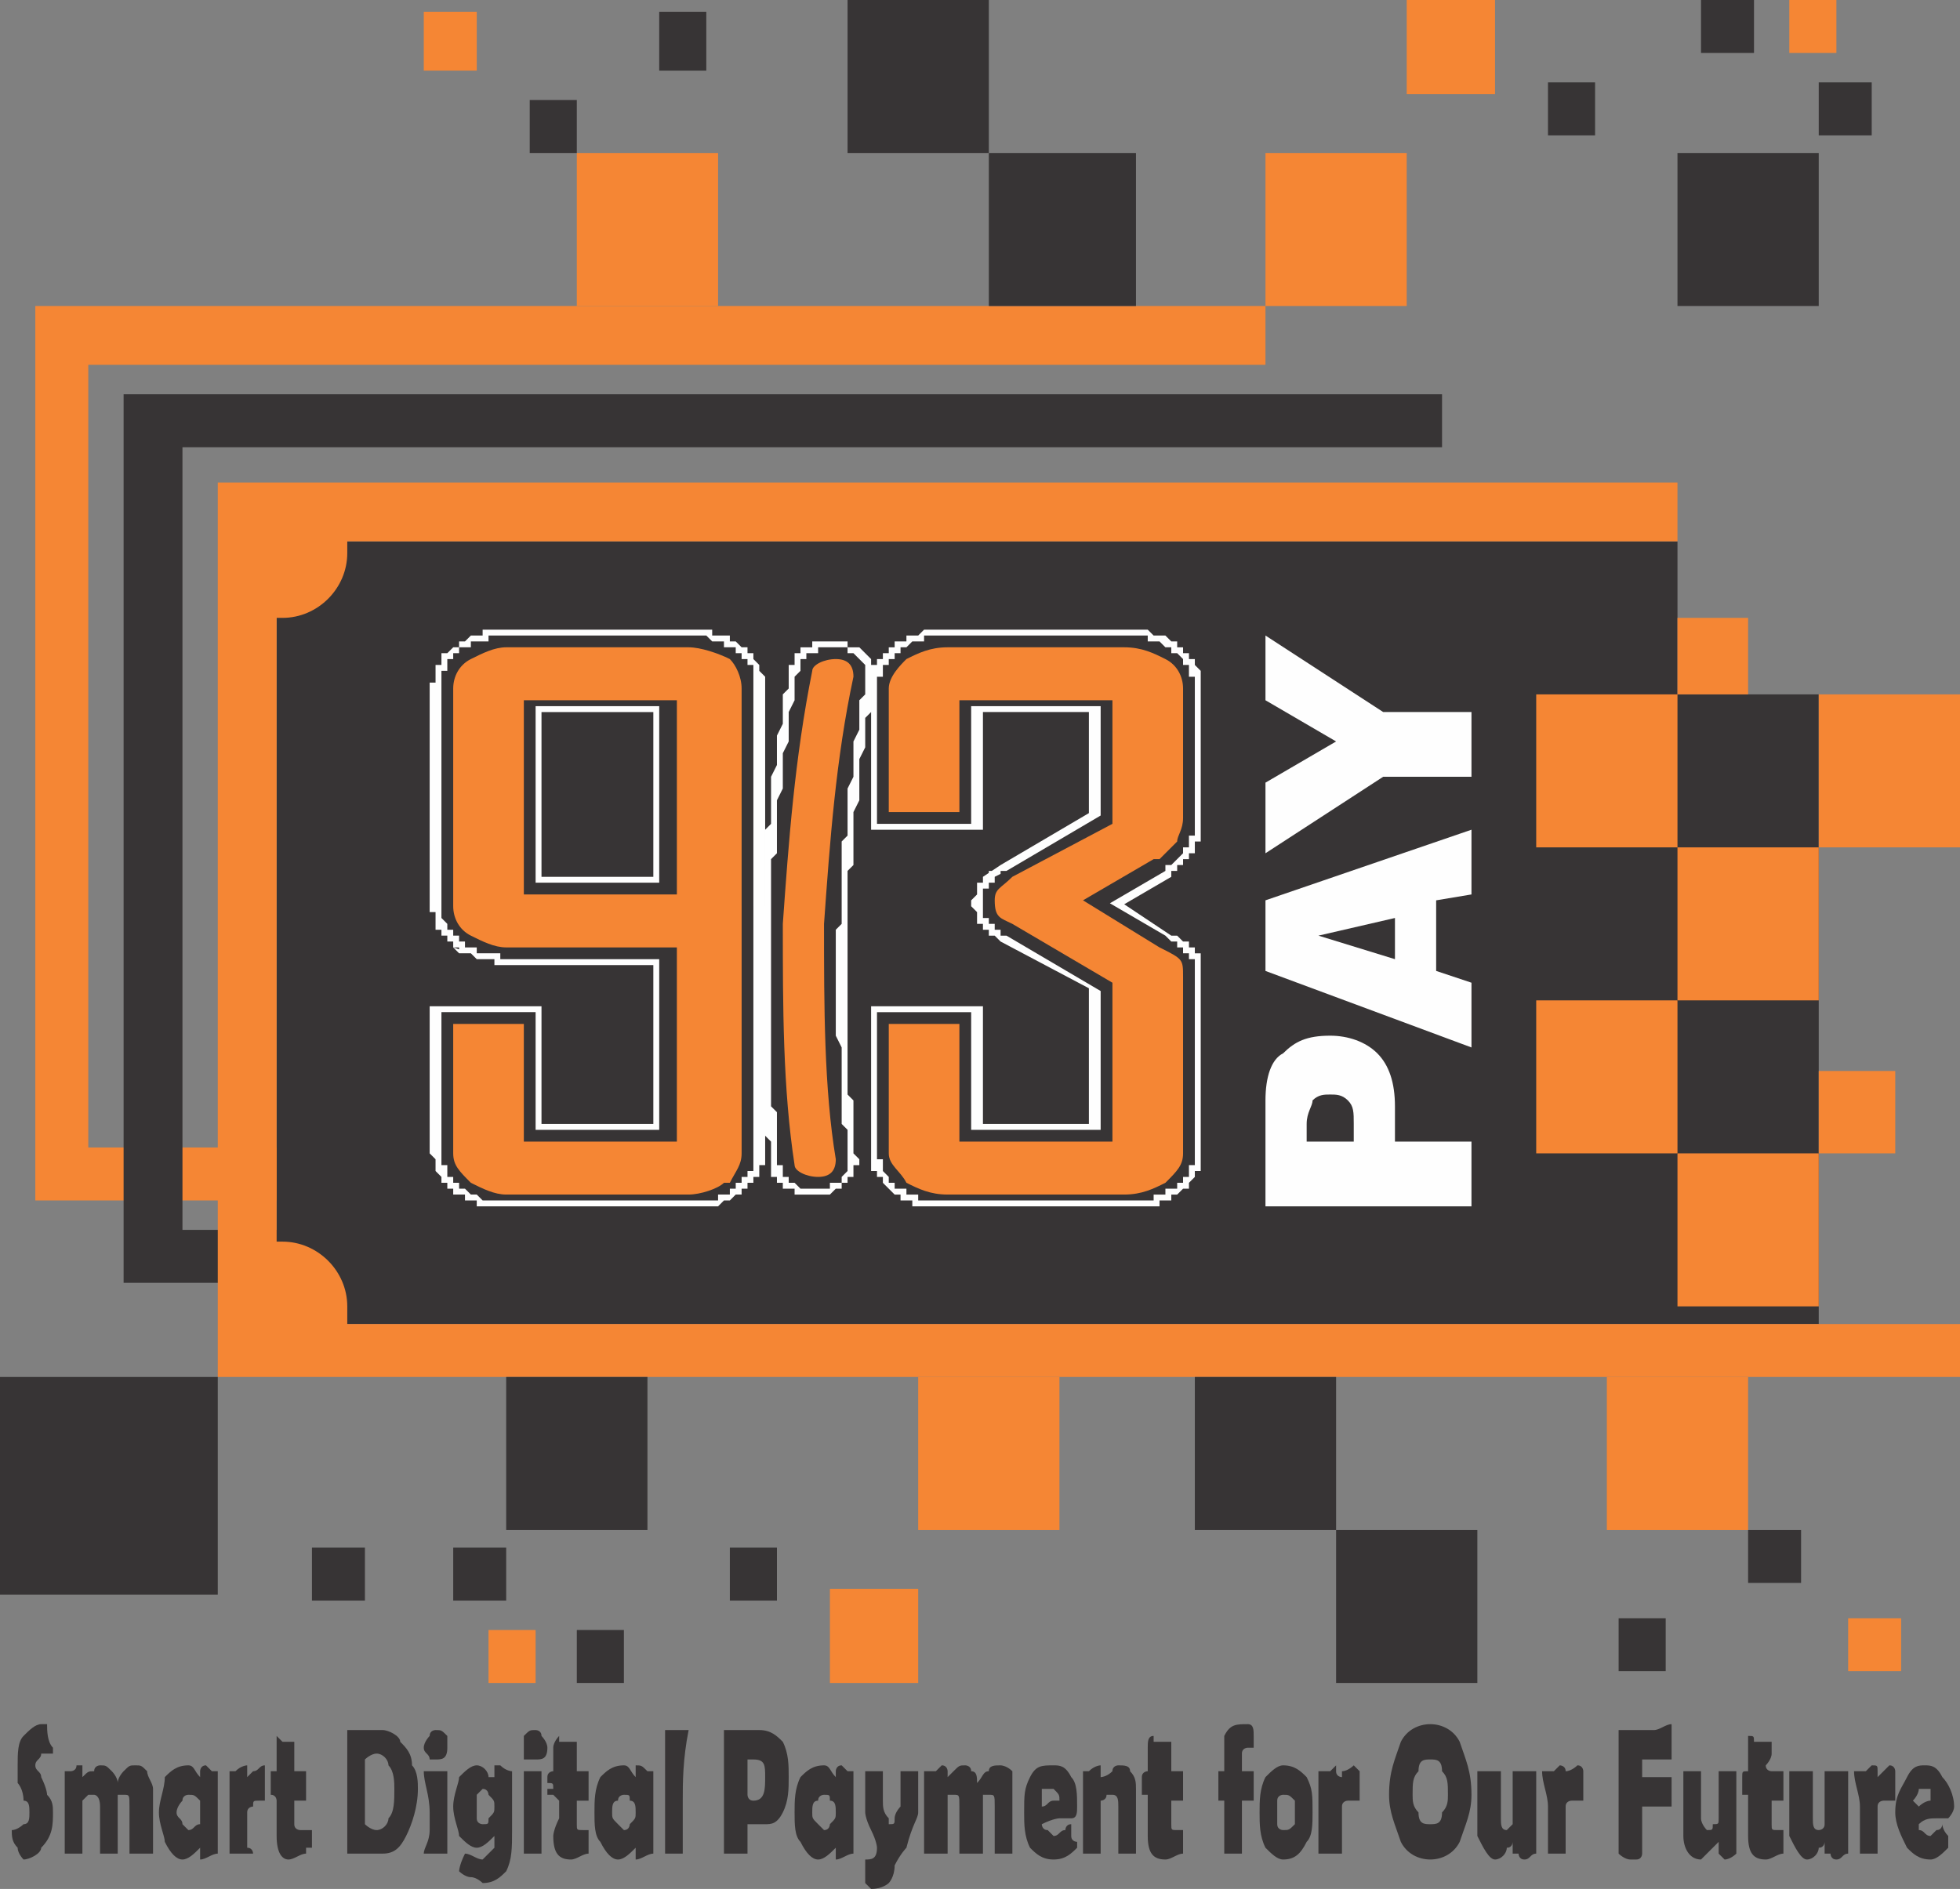 <?xml version="1.0" encoding="UTF-8"?>
<!DOCTYPE svg PUBLIC "-//W3C//DTD SVG 1.1//EN" "http://www.w3.org/Graphics/SVG/1.1/DTD/svg11.dtd">
<!-- Creator: CorelDRAW X7 -->
<svg xmlns="http://www.w3.org/2000/svg" xml:space="preserve" width="0.333in" height="0.321in" version="1.1" style="shape-rendering:geometricPrecision; text-rendering:geometricPrecision; image-rendering:optimizeQuality; fill-rule:evenodd; clip-rule:evenodd"
viewBox="0 0 333 321"
 xmlns:xlink="http://www.w3.org/1999/xlink">
 <rect x="0" y="0" width="333" height="321" fill="#808080" stroke="none"/>
 <defs>
  <style type="text/css">
   <![CDATA[
    .fil0 {fill:#373435}
    .fil1 {fill:#F58634}
    .fil2 {fill:#FEFEFE;fill-rule:nonzero}
    .fil6 {fill:#FEFEFE;fill-rule:nonzero}
    .fil4 {fill:#373435;fill-rule:nonzero}
    .fil5 {fill:#F58634;fill-rule:nonzero}
    .fil3 {fill:#2B2929;fill-rule:nonzero}
   ]]>
  </style>
 </defs>
 <g id="Layer_x0020_1">
  <g id="_2249624474208">
   <path class="fil0" d="M9 308c0,2 0,4 -2,6 0,1 -2,2 -3,2 0,0 0,0 0,0 0,0 -1,-1 -1,-2 -1,-1 -1,-2 -1,-3 0,0 0,0 0,0 1,0 2,-1 2,-1 1,0 1,-1 1,-2 0,-1 0,-2 -1,-2 0,-2 -1,-3 -1,-3 0,-1 0,-2 0,-3 0,-2 0,-4 1,-5 1,-1 2,-2 3,-2 1,0 1,0 1,0 0,0 0,0 0,0 0,1 0,3 1,4 0,1 0,1 0,1 0,0 0,0 0,0 0,0 0,0 0,0 -1,0 -1,0 -1,0 0,0 -1,0 -1,0 0,1 -1,1 -1,2 0,1 1,1 1,2 1,2 1,3 1,3 1,1 1,2 1,3zm17 7c0,0 0,0 -1,0 0,0 0,0 -1,0 -1,0 -1,0 -1,0 -1,0 -1,0 -1,0 0,-1 0,-2 0,-3 0,0 0,-1 0,-2 0,-1 0,-3 0,-3 0,-2 0,-2 -1,-2 0,0 0,0 -1,0 0,1 0,1 0,2 0,0 0,1 0,3 0,1 0,2 0,3 0,1 0,1 0,2 0,0 0,0 0,0l-3 0c0,0 0,0 0,0 0,-1 0,-1 0,-2 0,-1 0,-2 0,-3 0,0 0,-1 0,-1 0,-1 0,-2 0,-2 0,-2 -1,-2 -1,-2 -1,0 -1,0 -1,0 -1,1 -1,1 -1,1 0,1 0,3 0,5 0,1 0,3 0,4 0,0 0,0 0,0 0,0 0,0 0,0 -1,0 -1,0 -2,0 0,0 0,0 -1,0 0,0 0,0 0,0 0,0 0,0 0,0 0,-1 0,-2 0,-4 0,-2 0,-3 0,-4 0,-1 0,-3 0,-5 0,0 0,-1 0,-1 0,0 0,0 0,0 0,0 0,0 0,0 1,0 1,0 1,0 0,0 1,0 1,-1 0,0 1,0 1,0 0,0 0,1 0,1 0,1 0,1 0,1 0,0 0,0 0,0 1,-1 1,-1 2,-1 0,-1 1,-1 1,-1 1,0 1,0 2,1 0,0 1,1 1,2 0,-1 1,-2 1,-2 1,-1 1,-1 2,-1 1,0 1,0 2,1 0,1 1,2 1,3 0,1 0,1 0,2 0,2 0,2 0,3 0,1 0,2 0,3 0,1 0,2 0,3zm11 -7c0,0 0,2 0,3 0,2 0,3 0,4 0,0 0,0 0,0 -1,0 -2,1 -3,1 0,0 0,-1 0,-1 0,-1 0,-1 0,-1 0,0 0,0 0,0 -1,1 -2,2 -3,2 -1,0 -2,-1 -3,-3 0,-1 -1,-3 -1,-5 0,-2 1,-4 1,-6 1,-1 2,-2 4,-2 1,0 1,1 2,2 0,0 0,0 0,0 0,0 0,0 0,-1 0,0 0,-1 1,-1 0,0 0,0 1,1 1,0 1,0 1,0 0,0 0,0 0,0 0,0 0,1 0,1 0,2 0,4 0,6zm-3 0c0,-1 0,-2 0,-2 -1,-1 -1,-1 -2,-1 0,0 -1,0 -1,1 0,0 -1,1 -1,2 0,1 1,1 1,2 0,0 1,1 1,1 1,0 1,-1 2,-1 0,-1 0,-1 0,-2zm11 -2c0,0 0,0 0,0 0,0 0,0 -1,0 0,0 0,0 0,0 -1,0 -1,0 -1,1 0,0 -1,0 -1,1 0,1 0,1 0,2 0,1 0,2 0,2 0,1 0,1 0,2 1,0 1,1 1,1 0,0 -1,0 -1,0 0,0 -1,0 -1,0 -1,0 -1,0 -2,0 0,0 0,0 0,0 0,-1 0,-2 0,-4 0,-1 0,-3 0,-4 0,-2 0,-4 0,-6 0,0 0,0 0,0 0,0 0,0 0,0 0,0 1,0 1,0 1,-1 2,-1 2,-1 0,0 0,0 0,1 0,1 0,1 0,1 0,0 0,0 1,-1 1,0 1,-1 2,-1 0,0 0,1 0,1 0,0 0,1 0,1 0,1 0,1 0,1 0,1 0,1 0,2 0,0 0,1 0,1zm8 5c0,0 0,1 0,1 0,1 0,1 0,2 0,0 0,0 -1,0 0,0 0,0 0,1 -1,0 -2,1 -3,1 -1,0 -2,-1 -2,-4 0,0 0,-1 0,-3 0,-1 0,-2 0,-3 0,0 0,-1 -1,-1 0,0 0,0 0,0 0,0 0,0 0,0 0,0 0,0 0,0 0,0 0,0 0,-1 0,0 0,0 0,0 0,-1 0,-1 0,-1 0,-1 0,-1 0,-1 0,-1 0,-1 0,-1 1,0 1,0 1,0 0,-1 0,-1 0,-2 0,-1 0,-2 0,-2 0,-1 0,-2 0,-2 0,0 0,0 1,1 0,0 0,0 0,0 1,0 1,0 2,0 0,0 0,0 0,0 0,1 0,1 0,2 0,1 0,2 0,2 0,1 0,1 0,1 0,0 1,0 1,0 1,0 1,0 1,0 0,0 0,0 0,0 0,0 0,1 0,1 0,0 0,1 0,1 0,0 0,1 0,1 0,1 0,1 0,1 0,0 0,1 0,1 0,0 0,0 -1,0 0,0 0,0 0,0l-1 0c0,0 0,0 0,0 0,0 0,1 0,1 0,1 0,1 0,1 0,1 0,2 0,2 0,1 1,1 1,1 0,0 1,0 1,0 0,0 0,0 0,0 1,0 1,0 1,0zm18 -7c0,3 -1,6 -2,8 -1,2 -2,3 -4,3 -1,0 -2,0 -3,0 -1,0 -1,0 -2,0 0,0 -1,0 -1,0 0,0 0,0 0,0 0,-1 0,-3 0,-5 0,-2 0,-4 0,-5 0,-1 0,-3 0,-6 0,-2 0,-4 0,-5 0,0 0,0 0,0 0,0 1,0 2,0 2,0 3,0 4,0 1,0 3,1 3,2 1,1 2,2 2,4 1,1 1,3 1,4zm-4 0c0,-1 0,-3 -1,-4 0,-1 -1,-2 -2,-2 -1,0 -2,1 -2,1 0,1 0,2 0,3 0,1 0,2 0,3 0,0 0,1 0,2 0,1 0,2 0,3 0,0 1,1 2,1 1,0 2,-1 2,-2 1,-1 1,-3 1,-5zm9 -7c0,2 -1,2 -2,2 0,0 -1,0 -1,0 0,-1 -1,-1 -1,-2 0,-1 1,-2 1,-2 0,-1 1,-1 1,-1 1,0 1,0 2,1 0,0 0,1 0,2zm0 11c0,1 0,2 0,4 0,1 0,2 0,3 0,0 0,0 0,0 -1,0 -1,0 -2,0 -1,0 -1,0 -1,0 0,0 0,0 0,0 0,0 -1,0 -1,0 0,-1 1,-2 1,-4 0,-1 0,-2 0,-3 0,-3 -1,-5 -1,-7 0,0 0,0 0,0 0,0 0,0 1,0 0,0 0,0 0,0 1,0 1,0 1,0 0,0 1,0 1,0 0,0 1,0 1,0 0,0 0,0 0,0 0,0 0,0 0,0 0,2 0,5 0,7zm11 3c0,3 0,5 -1,7 -1,1 -2,2 -4,2 0,0 -1,-1 -2,-1 -1,0 -2,-1 -2,-1 0,0 0,-1 1,-3 0,0 0,0 0,0 0,0 0,0 0,0 1,0 2,1 3,1 0,0 0,0 1,-1 0,0 1,-1 1,-1l0 -2c-1,1 -2,2 -3,2 -1,0 -2,-1 -3,-2 0,-1 -1,-3 -1,-5 0,-2 1,-4 1,-5 1,-1 2,-2 3,-2 1,0 2,1 2,2 0,0 1,0 1,0 0,0 0,0 0,-1 0,0 0,-1 0,-1 0,0 0,0 1,0 1,1 2,1 2,1 0,0 0,0 0,0 0,1 0,2 0,3 0,2 0,3 0,4 0,0 0,1 0,1 0,1 0,2 0,2zm-3 -4c0,-1 0,-1 -1,-2 0,0 0,-1 -1,-1 0,0 -1,1 -1,1 0,1 0,1 0,2 0,1 0,1 0,2 0,1 1,1 1,1 1,0 1,0 1,-1 1,-1 1,-1 1,-2zm9 -10c0,2 -1,2 -2,2 -1,0 -1,0 -2,0 0,-1 0,-1 0,-2 0,-1 0,-2 0,-2 1,-1 1,-1 2,-1 0,0 1,0 1,1 0,0 1,1 1,2zm-1 11c0,1 0,2 0,4 0,1 0,2 0,3 0,0 0,0 0,0 0,0 -1,0 -1,0 -1,0 -2,0 -2,0 0,0 0,0 0,0 0,0 0,0 0,0 0,-1 0,-2 0,-4 0,-1 0,-2 0,-3 0,-3 0,-5 0,-7 0,0 0,0 0,0 0,0 0,0 0,0 0,0 0,0 1,0 0,0 0,0 1,0 0,0 0,0 0,0 1,0 1,0 1,0 0,0 0,0 0,0 0,0 0,0 0,0 0,2 0,5 0,7zm8 3c0,0 0,1 0,1 0,1 0,1 0,2 0,0 0,0 0,0 0,0 0,0 0,1 -1,0 -2,1 -3,1 -2,0 -3,-1 -3,-4 0,0 0,-1 1,-3 0,-1 0,-2 0,-3 0,0 -1,-1 -1,-1 0,0 0,0 0,0 0,0 0,0 0,0 0,0 -1,0 -1,0 0,0 0,0 0,-1 1,0 1,0 1,0 0,-1 0,-1 -1,-1 0,-1 0,-1 0,-1 0,-1 1,-1 1,-1 0,0 0,0 0,0 0,-1 0,-1 0,-2 0,-1 0,-2 0,-2 0,-1 1,-2 1,-2 0,0 0,0 0,1 1,0 1,0 1,0 0,0 1,0 2,0 0,0 0,0 0,0 0,1 0,1 0,2 0,1 0,2 0,2 0,1 0,1 0,1 0,0 1,0 1,0 0,0 1,0 1,0 0,0 0,0 0,0 0,0 0,1 0,1 0,0 0,1 0,1 0,0 0,1 0,1 0,1 0,1 0,1 0,0 0,1 0,1 0,0 0,0 -1,0 0,0 0,0 0,0l-1 0c0,0 0,0 0,0 0,0 0,1 0,1 0,1 0,1 0,1 0,1 0,2 0,2 0,1 0,1 1,1 0,0 0,0 1,0 0,0 0,0 0,0 0,0 0,0 0,0zm11 -3c0,0 0,2 0,3 0,2 0,3 0,4 0,0 0,0 0,0 -1,0 -2,1 -3,1 0,0 0,-1 0,-1 0,-1 0,-1 0,-1 0,0 0,0 0,0 -1,1 -2,2 -3,2 -1,0 -2,-1 -3,-3 -1,-1 -1,-3 -1,-5 0,-2 0,-4 1,-6 1,-1 2,-2 4,-2 1,0 1,1 2,2 0,0 0,0 0,0 0,0 0,0 0,-1 0,0 0,-1 0,-1 1,0 1,0 2,1 0,0 1,0 1,0 0,0 0,0 0,0 0,0 0,1 0,1 0,2 0,4 0,6zm-3 0c0,-1 0,-2 -1,-2 0,-1 0,-1 -1,-1 0,0 -1,0 -1,1 -1,0 -1,1 -1,2 0,1 0,1 1,2 0,0 1,1 1,1 1,0 1,-1 1,-1 1,-1 1,-1 1,-2zm8 -2c0,3 0,5 0,7 0,0 0,0 0,1 0,0 0,1 0,1 0,0 0,0 0,0 0,0 -1,0 -1,0 -1,0 -2,0 -2,0 0,0 0,0 0,0 0,0 0,0 0,-1 0,-1 0,-2 0,-4 0,-2 0,-3 0,-4 0,-4 0,-6 0,-6 0,-2 0,-4 0,-6 0,0 0,0 0,0 0,0 0,0 0,0l3 0c0,0 1,0 1,0l0 0c-1,5 -1,9 -1,12zm18 -4c0,2 0,4 -1,6 -1,2 -2,2 -3,2 -1,0 -1,0 -2,0 0,0 -1,0 -1,0 0,0 0,1 0,1 0,0 0,1 0,2 0,1 0,2 0,2 0,0 0,0 0,0 -1,0 -1,0 -2,0 -1,0 -1,0 -2,0 0,0 0,0 0,0 0,-1 0,-3 0,-5 0,-3 0,-4 0,-5 0,-4 0,-7 0,-11l0 0c0,0 0,0 0,0 1,0 2,0 3,0 1,0 2,0 3,0 2,0 3,1 4,2 1,2 1,4 1,6zm-4 0c0,-2 0,-3 -2,-3 -1,0 -1,0 -1,0 0,0 0,1 0,3 0,1 0,1 0,2 0,0 0,1 0,1 0,0 0,1 1,1 2,0 2,-2 2,-4zm15 6c0,0 0,2 0,3 0,2 0,3 0,4 0,0 0,0 0,0 -1,0 -2,1 -3,1 0,0 0,-1 0,-1 0,-1 0,-1 0,-1 0,0 0,0 0,0 -1,1 -2,2 -3,2 -1,0 -2,-1 -3,-3 -1,-1 -1,-3 -1,-5 0,-2 0,-4 1,-6 1,-1 2,-2 4,-2 1,0 1,1 2,2 0,0 0,0 0,0 0,0 0,0 0,-1 0,0 0,-1 1,-1 0,0 0,0 1,1 0,0 1,0 1,0 0,0 0,0 0,0 0,0 0,1 0,1 0,2 0,4 0,6zm-3 0c0,-1 0,-2 -1,-2 0,-1 0,-1 -1,-1 0,0 -1,0 -1,1 -1,0 -1,1 -1,2 0,1 0,1 1,2 0,0 1,1 1,1 1,0 1,-1 1,-1 1,-1 1,-1 1,-2zm14 -4c0,2 0,4 0,4 0,1 -1,2 -2,6 0,0 -1,1 -2,3 0,2 -1,3 -1,3 0,0 -1,1 -3,1 0,0 -1,-1 -1,-1 0,0 0,-1 0,-1 0,0 0,-1 0,-1 0,-1 0,-1 0,-1 0,0 0,-1 0,-1 1,0 2,0 2,-2 0,0 0,-1 -1,-3 -1,-2 -1,-3 -1,-3 0,-1 0,-2 0,-4 0,0 0,-1 0,-1 0,-1 0,-2 0,-2 0,0 0,0 0,0 0,0 1,0 1,0 1,0 1,0 2,0 0,0 0,0 0,0 0,1 0,1 0,2 0,0 0,1 0,1 0,1 0,2 0,2 0,1 0,2 1,3 0,1 0,1 0,1 1,0 1,0 1,-1 0,-1 1,-2 1,-2 0,-1 0,-2 0,-3 0,-1 0,-1 0,-2 0,0 0,-1 0,-1 0,0 0,0 0,0 0,0 1,0 1,0 1,0 1,0 2,0 0,0 0,0 0,0 0,1 0,2 0,3z"/>
   <path class="fil0" d="M172 315c0,0 0,0 0,0 0,0 0,0 -1,0 -1,0 -1,0 -2,0 0,0 0,0 0,0 0,-1 0,-2 0,-3 0,0 0,-1 0,-2 0,-1 0,-3 0,-3 0,-2 0,-2 -1,-2 0,0 -1,0 -1,0 0,1 0,1 0,2 0,0 0,1 0,3 0,1 0,2 0,3 0,1 0,1 0,2 0,0 0,0 -1,0l-2 0c-1,0 -1,0 -1,0 0,-1 0,-1 0,-2 0,-1 0,-2 0,-3 0,0 0,-1 0,-1 0,-1 0,-2 0,-2 0,-2 0,-2 -1,-2 0,0 0,0 -1,0 0,1 0,1 0,1 0,1 0,3 0,5 0,1 0,3 0,4 0,0 0,0 0,0 0,0 0,0 -1,0 0,0 0,0 -1,0 0,0 -1,0 -1,0 0,0 0,0 0,0 -1,0 -1,0 -1,0 0,-1 0,-2 0,-4 0,-2 0,-3 0,-4 0,-1 0,-3 0,-5 0,0 0,-1 0,-1 0,0 0,0 0,0 1,0 1,0 1,0 1,0 1,0 1,0 0,0 0,0 1,-1 0,0 0,0 0,0 1,0 1,1 1,1 0,1 0,1 0,1 0,0 0,0 0,0 1,-1 1,-1 1,-1 1,-1 1,-1 2,-1 0,0 1,0 1,1 1,0 1,1 1,2 1,-1 1,-2 2,-2 0,-1 1,-1 2,-1 0,0 1,0 2,1 0,1 0,2 0,3 0,1 0,1 0,2 0,2 0,2 0,3 0,1 0,2 0,3 0,1 0,2 0,3zm11 -8c0,1 0,2 -1,2 0,0 0,0 -2,0 0,0 -1,0 -3,1 0,0 0,1 1,1 0,0 1,1 1,1 1,0 1,-1 2,-1 0,0 0,-1 1,-1 0,0 0,1 0,2 0,1 1,1 1,1 0,1 0,1 0,1 -1,1 -2,2 -4,2 -2,0 -3,-1 -4,-2 -1,-2 -1,-4 -1,-6 0,-3 0,-4 1,-6 1,-2 2,-2 4,-2 1,0 2,0 3,2 1,1 1,3 1,5zm-3 -1c0,-1 0,-1 -1,-2 0,0 0,0 -1,0 0,0 0,0 -1,0 0,1 0,2 0,2 0,0 0,1 0,1 1,0 1,-1 2,-1 1,0 1,0 1,0zm13 9c0,0 0,0 0,0 0,0 0,0 -1,0 -1,0 -2,0 -2,0 0,0 0,0 0,0 0,-1 0,-1 0,-2 0,-1 0,-2 0,-3 0,0 0,-1 0,-1 0,-1 0,-2 0,-2 0,-1 0,-2 -1,-2 0,0 -1,0 -1,0 0,1 -1,1 -1,1l0 9c0,0 0,0 0,0 0,0 0,0 -1,0 -1,0 -1,0 -2,0 0,0 0,0 0,0 0,-1 0,-2 0,-4 0,-1 0,-3 0,-3 0,-3 0,-5 0,-6 0,-1 0,-1 0,-1 0,0 0,0 0,0 0,0 1,0 1,0 1,-1 2,-1 2,-1 0,0 0,0 0,1 0,1 0,1 0,1 0,0 1,0 2,-1 0,-1 1,-1 1,-1 1,0 2,0 2,1 1,1 1,2 1,3l0 5c0,1 0,2 0,3 0,1 0,2 0,3zm8 -4c0,0 0,1 0,1 0,1 0,1 0,2 0,0 0,0 0,0 0,0 0,0 0,1 -1,0 -2,1 -3,1 -2,0 -3,-1 -3,-4 0,0 0,-1 0,-3 0,-1 0,-2 0,-3 0,0 0,-1 0,-1 0,0 0,0 0,0 0,0 0,0 0,0 -1,0 -1,0 -1,0 0,0 0,0 0,-1 0,0 0,0 0,0 0,-1 0,-1 0,-1 0,-1 0,-1 0,-1 0,-1 1,-1 1,-1 0,0 0,0 0,0 0,-1 0,-1 0,-2 0,-1 0,-2 0,-2 0,-1 0,-2 1,-2 0,0 0,0 0,1 1,0 1,0 1,0 0,0 1,0 2,0 0,0 0,0 0,0 0,1 0,1 0,2 0,1 0,2 0,2 0,1 0,1 0,1 0,0 0,0 1,0 0,0 1,0 1,0 0,0 0,0 0,0 0,0 0,1 0,1 0,0 0,1 0,1 0,0 0,1 0,1 0,1 0,1 0,1 0,0 0,1 0,1 0,0 -1,0 -1,0 0,0 0,0 -1,0l0 0c0,0 0,0 0,0 0,0 0,1 0,1 0,1 0,1 0,1 0,1 0,2 0,2 0,1 0,1 1,1 0,0 0,0 1,0 0,0 0,0 0,0 0,0 0,0 0,0zm12 -6c0,1 0,1 0,1 -1,0 -1,0 -2,0 0,0 0,2 0,3 0,0 0,2 0,3 0,1 0,2 0,3 0,0 0,0 0,0 0,0 -1,0 -2,0 0,0 -1,0 -1,0 0,0 0,0 0,0l0 -9c0,0 0,0 -1,0 0,0 0,0 0,0 0,0 0,0 0,0 0,0 0,0 0,0 0,-1 0,-3 0,-4 0,-1 0,-1 0,-1 0,0 0,0 1,0 0,-1 0,-2 0,-2 0,-2 0,-3 0,-4 1,-2 2,-2 4,-2 0,0 0,0 0,0 1,0 1,1 1,2 0,0 0,0 0,1 0,0 0,0 0,1 0,0 0,0 -1,0 0,0 -1,0 -1,1 0,0 0,1 0,2 0,0 0,0 0,1 0,0 0,0 1,0 0,0 1,0 1,0 0,0 0,0 0,0 0,1 0,1 0,2 0,1 0,2 0,2zm10 3c0,2 0,4 -1,5 -1,2 -2,3 -4,3 -1,0 -2,-1 -3,-2 -1,-2 -1,-4 -1,-6 0,-2 0,-4 1,-6 1,-1 2,-2 3,-2 2,0 3,1 4,2 1,2 1,3 1,6zm-3 0c0,-1 0,-2 0,-2 -1,-1 -1,-1 -2,-1 0,0 -1,0 -1,1 0,0 0,1 0,2 0,1 0,1 0,2 0,1 1,1 1,1 1,0 1,0 2,-1 0,-1 0,-1 0,-2zm11 -2c0,0 -1,0 -1,0 0,0 0,0 0,0 -1,0 -1,0 -1,0 0,0 -1,0 -1,1 0,0 0,0 0,1 0,1 0,1 0,2 0,1 0,2 0,2 0,1 0,1 0,2 0,0 0,1 0,1 0,0 0,0 0,0 -1,0 -1,0 -2,0 0,0 -1,0 -1,0 0,0 -1,0 -1,0 0,-1 0,-2 0,-4 0,-1 0,-3 0,-4 0,-2 0,-4 0,-6 0,0 0,0 0,0 0,0 0,0 0,0 0,0 1,0 2,0 1,-1 1,-1 1,-1 0,0 0,0 0,1 0,1 1,1 1,1 0,0 0,0 0,-1 1,0 2,-1 2,-1 0,0 1,1 1,1 0,0 0,1 0,1 0,1 0,1 0,1 0,1 0,1 0,2 0,0 0,1 0,1zm19 -1c0,3 -1,5 -2,8 -1,2 -3,3 -5,3 -2,0 -4,-1 -5,-3 -1,-3 -2,-5 -2,-8 0,-4 1,-6 2,-9 1,-2 3,-3 5,-3 2,0 4,1 5,3 1,3 2,5 2,9zm-4 0c0,-2 0,-3 -1,-4 0,-2 -1,-2 -2,-2 -1,0 -2,0 -2,2 -1,1 -1,2 -1,4 0,1 0,2 1,3 0,2 1,2 2,2 1,0 2,0 2,-2 1,-1 1,-2 1,-3zm15 -4c0,1 0,2 0,4 0,1 0,2 0,3 0,1 0,2 0,4 0,1 0,2 0,3 0,0 0,0 0,0 -1,0 -1,1 -2,1 -1,0 -1,-1 -1,-1 -1,0 -1,0 -1,0 0,0 0,-1 0,-1 0,0 0,-1 0,-1 0,0 0,1 -1,1 0,1 -1,2 -2,2 -1,0 -2,-2 -3,-4 0,-1 0,-3 0,-5 0,-2 0,-4 0,-6 0,0 1,0 1,0 0,0 1,0 1,0 1,0 1,0 1,0 1,0 1,0 1,0 0,0 0,0 0,0 0,2 0,3 0,5 0,1 0,3 0,3 0,1 0,2 1,2 0,0 0,0 1,-1 0,0 0,0 0,-1 0,0 0,-3 0,-8 0,0 0,0 0,0 0,0 1,0 1,0 0,0 0,0 1,0 1,0 1,0 1,0 1,0 1,0 1,0 0,0 0,0 0,0zm8 5c0,0 0,0 -1,0 0,0 0,0 0,0 0,0 -1,0 -1,0 0,0 -1,0 -1,1 0,0 0,0 0,1 0,1 0,1 0,2 0,1 0,2 0,2 0,1 0,1 0,2 0,0 0,1 0,1 0,0 0,0 0,0 -1,0 -1,0 -2,0 0,0 -1,0 -1,0 0,0 0,0 0,0 0,-1 0,-2 0,-4 0,-1 0,-3 0,-4 0,-2 -1,-4 -1,-6 0,0 0,0 0,0 0,0 0,0 0,0 1,0 1,0 2,0 1,-1 1,-1 1,-1 0,0 1,0 1,1 0,1 0,1 0,1 0,0 0,0 0,-1 1,0 2,-1 2,-1 1,0 1,1 1,1 0,0 0,1 0,1 0,1 0,1 0,1 0,1 0,1 0,2 0,0 0,1 0,1zm15 -7c0,0 0,0 0,0 0,0 -1,0 -2,0 -1,0 -2,0 -2,0 -1,0 -1,0 -1,0 0,0 0,0 0,1 0,1 0,2 0,2 0,0 0,0 1,0 0,0 1,0 2,0 0,0 1,0 2,0 0,0 0,0 0,2 0,2 0,3 0,3 0,0 0,0 -1,0 1,0 0,0 0,0 -1,0 -2,0 -3,0 -1,0 -1,0 -1,0 0,0 0,0 0,1 0,1 0,3 0,5 0,2 0,2 0,2 0,0 0,1 -1,1 0,0 0,0 -1,0 -1,0 -2,-1 -2,-1 0,0 0,0 0,0 0,-1 0,-3 0,-5 0,-3 0,-4 0,-5 0,-2 0,-3 0,-6 0,-3 0,-4 0,-5l0 0c0,0 0,0 0,0 0,0 1,0 2,0 1,0 2,0 2,0 1,0 1,0 2,0 1,0 2,-1 3,-1 0,0 0,1 0,1 0,1 0,1 0,2 0,0 0,1 0,1 0,1 0,1 0,2zm11 2c0,1 0,2 0,4 0,1 0,2 0,3 0,1 0,2 0,4 0,1 0,2 0,3 0,0 0,0 0,0 0,0 -1,1 -2,1 0,0 -1,-1 -1,-1 0,0 0,0 0,0 0,0 0,-1 0,-1 0,0 0,-1 0,-1 0,0 -1,1 -1,1 -1,1 -2,2 -2,2 -2,0 -3,-2 -3,-4 0,-1 0,-3 0,-5 0,-2 0,-4 0,-6 0,0 0,0 0,0 1,0 1,0 2,0 0,0 1,0 1,0 0,0 0,0 0,0 0,0 0,0 0,0 0,2 0,3 0,5 0,1 0,3 0,3 0,1 1,2 1,2 1,0 1,0 1,-1 1,0 1,0 1,-1 0,0 0,-3 0,-8 0,0 0,0 0,0 0,0 0,0 0,0 0,0 1,0 2,0 0,0 1,0 1,0 0,0 0,0 0,0 0,0 0,0 0,0zm8 10c0,0 0,1 0,1 0,1 0,1 0,2 0,0 0,0 0,0 0,0 0,0 0,1 -1,0 -2,1 -3,1 -2,0 -3,-1 -3,-4 0,0 0,-1 0,-3 0,-1 0,-2 0,-3 0,0 0,-1 0,-1 0,0 0,0 0,0 0,0 0,0 0,0 -1,0 -1,0 -1,0 0,0 0,0 0,-1 0,0 0,0 0,0 0,-1 0,-1 0,-1 0,-1 0,-1 0,-1 0,-1 0,-1 1,-1 0,0 0,0 0,0 0,-1 0,-1 0,-2 0,-1 0,-2 0,-2 0,-1 0,-2 0,-2 1,0 1,0 1,1 1,0 1,0 1,0 0,0 1,0 1,0 1,0 1,0 1,0 0,1 0,1 0,2 0,1 -1,2 -1,2 0,1 1,1 1,1 0,0 0,0 1,0 0,0 1,0 1,0 0,0 0,0 0,0 0,0 0,1 0,1 0,0 0,1 0,1 0,0 0,1 0,1 0,1 0,1 0,1 0,0 0,1 0,1 -1,0 -1,0 -1,0 0,0 -1,0 -1,0l0 0c0,0 0,0 0,0 0,0 0,1 0,1 0,1 0,1 0,1 0,1 0,2 0,2 0,1 0,1 1,1 0,0 0,0 0,0 1,0 1,0 1,0 0,0 0,0 0,0zm11 -10c0,1 0,2 0,4 0,1 0,2 0,3 0,1 0,2 0,4 0,1 0,2 0,3 0,0 0,0 0,0 -1,0 -1,1 -2,1 -1,0 -1,-1 -1,-1 0,0 -1,0 -1,0 0,0 0,-1 0,-1 0,0 0,-1 0,-1 0,0 0,1 -1,1 0,1 -1,2 -2,2 -1,0 -2,-2 -3,-4 0,-1 0,-3 0,-5 0,-2 0,-4 0,-6 1,0 1,0 1,0 0,0 1,0 1,0 1,0 1,0 2,0 0,0 0,0 0,0 0,0 0,0 0,0 0,2 0,3 0,5 0,1 0,3 0,3 0,1 0,2 1,2 0,0 1,0 1,-1 0,0 0,0 0,-1 0,0 0,-3 0,-8 0,0 0,0 0,0 0,0 1,0 1,0 0,0 1,0 1,0 1,0 1,0 2,0 0,0 0,0 0,0 0,0 0,0 0,0zm8 5c0,0 0,0 -1,0 0,0 0,0 0,0 0,0 -1,0 -1,0 0,0 -1,0 -1,1 0,0 0,0 0,1 0,1 0,1 0,2 0,1 0,2 0,2 0,1 0,1 0,2 0,0 0,1 0,1 0,0 0,0 0,0 -1,0 -1,0 -2,0 0,0 -1,0 -1,0 0,0 0,0 0,0 0,-1 0,-2 0,-4 0,-1 0,-3 0,-4 0,-2 -1,-4 -1,-6 0,0 0,0 0,0 0,0 0,0 0,0 1,0 1,0 2,0 1,-1 1,-1 1,-1 1,0 1,0 1,1 0,1 0,1 0,1 0,0 0,0 1,-1 0,0 1,-1 1,-1 1,0 1,1 1,1 0,0 0,1 0,1 0,1 0,1 0,1 0,1 0,1 0,2 0,0 0,1 0,1z"/>
   <path class="fil0" d="M332 307c0,1 -1,2 -1,2 0,0 -1,0 -2,0 -1,0 -2,0 -3,1 0,0 0,1 0,1 1,0 1,1 2,1 0,0 1,-1 1,-1 1,0 1,-1 1,-1 0,0 0,1 1,2 0,1 0,1 0,1 0,1 0,1 0,1 -1,1 -2,2 -3,2 -2,0 -3,-1 -4,-2 -1,-2 -2,-4 -2,-6 0,-3 1,-4 2,-6 1,-2 2,-2 3,-2 1,0 2,0 3,2 1,1 2,3 2,5zm-4 -1c0,-1 0,-1 0,-2 0,0 -1,0 -1,0 -1,0 -1,0 -1,0 0,1 -1,2 -1,2 0,0 1,1 1,1 0,0 1,-1 2,-1 0,0 0,0 0,0z"/>
   <polygon class="fil1" points="215,52 6,52 6,204 229,204 229,195 15,195 15,62 215,62 "/>
   <polygon class="fil0" points="245,67 21,67 21,218 245,218 245,209 31,209 31,76 245,76 "/>
   <polygon class="fil0" points="285,92 47,92 47,225 309,225 309,118 285,118 "/>
   <polygon class="fil1" points="309,196 285,196 285,222 309,222 "/>
   <polygon class="fil1" points="322,182 309,182 309,196 322,196 "/>
   <polygon class="fil1" points="333,118 309,118 309,144 333,144 "/>
   <polygon class="fil1" points="309,144 285,144 285,170 309,170 "/>
   <polygon class="fil1" points="285,118 261,118 261,144 285,144 "/>
   <polygon class="fil1" points="297,105 285,105 285,118 297,118 "/>
   <polygon class="fil1" points="285,170 261,170 261,196 285,196 "/>
   <path class="fil1" d="M285 82l-237 0 -11 0 0 12 0 128 0 12 11 0 285 0 0 -9 -274 0c0,-1 0,-2 0,-3 0,-6 -5,-11 -11,-11 0,0 -1,0 -1,0l0 -106c0,0 1,0 1,0 6,0 11,-5 11,-11 0,-1 0,-2 0,-2l226 0 0 -10z"/>
   <g>
    <path class="fil2" d="M123 196l0 -42 7 0 0 42 0 0 -7 0zm3 7l-5 -5 0 1 0 0 0 -1 0 0 0 0 0 0 0 0 1 0 0 0 0 0 0 0 0 0 0 0 0 0 0 -1 0 0 0 0 0 0 0 0 0 0 0 0 0 0 0 0 0 0 0 -1 0 0 1 0 0 0 0 0 0 0 0 0 0 0 0 0 7 0 0 0 0 0 0 0 0 1 0 0 0 0 0 0 0 1 0 0 -1 0 0 0 0 1 0 0 0 0 0 0 0 0 0 1 0 0 -1 0 0 0 0 0 0 1 0 0 0 0 -1 0 0 0 0 1 0 0 0 0 0 0 -1 0 0 1 0 0zm0 0l0 0 0 0 0 0zm-5 -4l0 -1 5 5 0 0 -5 -4 0 0zm0 0l0 0 0 0 0 0zm-4 6l0 -5 0 0 0 0 0 0 0 0 1 0 0 0 0 0 0 0 0 0 0 0 0 0 0 0 1 0 0 0 0 0 0 0 0 0 0 0 0 -1 0 0 1 0 0 0 0 0 0 0 0 0 0 0 0 0 0 0 0 0 1 0 0 0 0 0 0 0 5 4 0 0 0 0 -1 0 0 0 0 0 0 0 -1 1 0 0 0 0 0 0 -1 0 0 0 0 0 0 0 -1 1 0 0 0 0 -1 0 0 0 0 0 -1 0 0 0 0 0 0 0 -1 0 0 0 0 0 -1 0 0 0 0 0 -1 0 0 0 0 0zm-31 -5l31 0 0 5 -31 0 0 0 0 -5zm-6 3l0 -5 2 1 1 0 0 0 0 0 0 0 0 0 0 0 0 0 0 0 0 0 1 0 0 0 0 0 0 0 0 0 0 1 0 0 0 0 0 0 1 0 0 0 0 0 0 0 0 0 0 0 0 0 1 0 0 0 0 0 0 0 0 0 0 0 0 0 0 5 0 0 0 0 -1 0 0 0 0 0 -1 0 0 0 0 0 -1 0 0 0 0 0 0 0 -1 0 0 0 0 0 -1 0 0 0 0 -1 0 0 -1 0 0 0 0 0 -1 0 0 0 0 0 0 -1 -1 0 0 0 0 0 0 0 -1 0 0 0 3 0zm0 -5l1 0 1 1 -2 -1zm0 0l0 0 0 5 0 0 -3 0 3 -5zm0 5l-2 0 -1 0 3 0zm-7 -7l8 0 0 0 0 0 0 0 0 0 0 0 0 0 0 0 0 0 0 0 0 1 0 0 0 0 0 0 0 0 0 0 0 0 0 0 0 0 0 0 0 1 0 0 0 0 1 0 0 0 0 0 0 0 0 0 0 0 0 0 0 0 0 0 0 1 0 0 -5 4 0 -1 0 0 0 0 -1 0 0 0 0 -1 0 0 0 0 -1 0 0 0 0 -1 0 0 0 0 0 0 0 0 -1 -1 0 0 0 0 0 0 0 0 0 -1 0 0 0 0 0 0 0 -1 0 0 0 0 0 0 -1 -1 0 0 0 0 0 0 0 0zm8 -22l0 22 -8 0 0 -22 4 -3 4 3zm-8 0l0 -3 4 0 -4 3zm16 3l-12 0 0 -6 12 0 3 3 -3 3zm0 -6l3 0 0 3 -3 -3zm-4 23l0 -20 7 0 0 20 -3 3 -4 -3zm4 3l-4 0 0 -3 4 3zm26 0l-26 0 0 -6 26 0 3 3 -3 3zm3 -3l0 3 -3 0 3 -3zm0 -33l0 33 -7 0 0 -33 4 -3 3 3zm-3 -3l3 0 0 3 -3 -3zm-29 0l29 0 0 6 -29 0 0 0 0 -6zm-6 4l0 -6 2 1 1 0 0 0 0 0 0 0 0 0 0 0 0 0 0 0 0 0 1 1 0 0 0 0 0 0 0 0 0 0 0 0 0 0 0 0 1 0 0 0 0 0 0 0 0 0 0 0 0 0 1 0 0 0 0 0 0 0 0 0 0 0 0 0 0 6 0 0 0 0 -1 0 0 0 0 0 -1 0 0 0 0 -1 -1 0 0 0 0 0 0 0 -1 0 0 0 0 0 -1 0 0 0 0 0 0 0 -1 -1 0 0 0 0 -1 0 0 0 0 0 0 0 -1 0 0 -1 0 0 0 0 -1 0 0 0 3 1zm0 -6l1 0 1 1 -2 -1zm0 0l0 0 0 6 0 0 -3 -1 3 -5zm0 6l-2 0 -1 -1 3 1zm-7 -8l8 0 0 0 0 0 0 0 0 0 0 0 0 0 0 1 0 0 0 0 0 0 0 0 0 0 0 0 0 0 0 0 0 0 0 1 0 0 0 0 0 0 0 0 0 0 1 0 0 0 0 0 0 0 0 0 0 0 0 1 0 0 0 0 0 0 0 0 -5 4 0 0 0 -1 0 0 -1 0 0 0 0 0 0 0 0 -1 -1 0 0 0 0 0 0 0 0 -1 0 0 0 0 -1 0 0 -1 0 0 0 0 0 0 0 0 0 -1 0 0 0 0 0 0 0 -1 0 0 0 0 -1 0 0 -1 0 0 0 0 0 0zm8 -37l0 37 -8 0 0 -37 0 0 8 0zm-4 -7l5 4 0 0 0 0 0 0 0 0 0 0 0 0 0 0 0 0 0 0 0 0 0 1 -1 0 0 0 0 0 0 0 0 0 0 0 0 0 0 0 0 0 0 1 0 0 0 0 0 0 0 0 0 0 0 0 0 0 0 0 0 0 0 1 0 0 0 0 -8 0 0 0 0 -1 0 0 1 0 0 0 0 -1 0 0 0 0 0 0 0 -1 0 0 0 0 0 0 0 -1 0 0 0 0 1 0 0 0 0 -1 0 0 0 0 0 0 0 -1 1 0 0 0 0 0 0 0 0 0 1 -1 0 0 0 0 0 0 0 0zm0 0l0 0 1 -1 -1 1zm9 -3l0 5 0 0 0 0 0 0 0 0 0 1 0 0 0 0 -1 0 0 0 0 0 0 0 0 0 0 0 0 0 -1 0 0 0 0 0 0 0 0 0 0 0 0 0 0 0 -1 0 0 0 0 0 0 0 0 0 0 0 0 0 0 1 0 0 -1 0 0 0 -5 -4 0 0 1 0 0 -1 0 0 0 0 1 0 0 0 0 0 0 0 1 -1 0 0 0 0 0 0 1 0 0 0 0 0 1 0 0 0 0 -1 1 0 0 0 0 0 0 0 1 0 0 0 0 0 1 0 0 0 0 0 1 0 0 0 0 0 0 0zm31 5l-31 0 0 -5 31 0 0 0 0 5zm10 0l-7 0 1 2 0 0 0 0 0 0 0 -1 -1 0 0 0 0 0 0 0 0 0 0 0 0 0 0 0 -1 0 0 0 0 0 0 0 0 0 0 0 0 0 0 0 -1 0 0 0 0 0 0 0 0 0 0 0 0 0 0 0 -1 -1 0 0 0 0 0 0 0 -5 0 0 1 0 0 0 0 0 1 0 0 0 0 0 1 0 0 0 0 0 0 0 1 0 0 0 0 1 1 0 0 0 0 0 1 0 0 0 0 0 0 0 1 0 0 1 0 0 0 0 1 0 0 0 0 0 0 0 1 1 0 0 0 0 1 2zm-1 -2l1 1 0 1 -1 -2zm-6 2l0 0 7 0 0 0 -6 2 -1 -2zm1 2l-1 -1 0 -1 1 2zm9 3l-7 0 0 0 0 0 0 0 0 -1 0 0 0 0 0 0 -1 0 0 0 0 0 0 0 0 0 0 0 0 -1 0 0 0 0 0 0 0 0 0 0 0 0 0 0 0 0 0 0 0 -1 0 0 0 0 -1 0 0 0 0 0 0 0 0 0 0 0 0 0 5 -4 0 0 1 0 0 0 0 1 0 0 0 0 0 0 1 0 0 0 0 1 0 0 0 0 0 0 1 1 0 0 0 0 0 0 0 0 0 1 0 0 0 0 0 0 1 1 0 0 0 0 0 0 0 1 0 0 0 0 0 0 0 1 0 0 0 0zm-7 37l0 -37 7 0 0 37 0 0 -7 0zm19 -45l-1 6 0 0 0 0 0 0 0 0 0 0 0 0 0 0 0 0 0 0 0 0 0 0 0 0 0 0 0 0 0 0 0 0 0 0 0 0 0 0 0 0 0 0 0 0 0 0 0 0 0 0 0 0 0 0 0 0 0 0 0 0 0 0 0 0 0 0 -7 -1 0 0 0 -1 0 0 1 0 0 -1 0 0 0 0 0 0 0 -1 1 0 0 0 0 0 0 0 0 -1 1 0 0 0 0 0 1 0 0 0 0 0 0 -1 1 0 0 0 0 0 1 0 0 0 0 0 1 0 0 0 1 0 0 0 0 0 0 0zm7 6l-8 0 0 0 0 0 0 0 0 0 0 0 0 0 0 0 0 0 0 0 0 0 0 0 0 0 0 0 0 0 0 0 0 0 0 0 0 0 0 0 0 0 0 0 0 0 0 0 0 0 0 0 0 0 0 0 0 0 0 0 0 0 0 0 0 0 0 0 1 -6 1 0 0 0 0 0 1 0 0 0 0 1 1 0 0 0 0 0 1 0 0 0 0 0 1 1 0 0 0 0 0 0 0 0 1 1 0 0 0 0 0 0 0 1 0 0 0 0 1 0 0 1 0 0 0 0 0 0 0 1 0 0 0 0 0 0zm0 0l0 0 0 0 0 0zm-5 42l-7 0 0 0 0 -1 0 -2 0 -1 0 -1 0 -1 0 -2 0 -1 0 -1 0 -2 0 -1 1 -1 0 -2 0 -1 0 -1 0 -2 0 -1 0 -1 1 -2 0 -1 0 -1 0 -2 0 -1 0 -1 1 -2 0 -1 0 -1 0 -2 0 -1 1 -1 0 -2 0 -1 0 -1 8 0 -1 2 0 1 0 1 0 2 -1 1 0 1 0 2 0 1 0 1 -1 2 0 1 0 1 0 2 0 1 0 1 0 1 -1 2 0 1 0 1 0 2 0 1 0 1 0 2 0 1 -1 1 0 1 0 2 0 1 0 1 0 2 0 1 0 1 0 0zm2 40l-8 1 0 0 0 -2 0 -1 0 -1 0 -1 0 -2 -1 -1 0 -1 0 -1 0 -1 0 -2 0 -1 0 -1 0 -2 0 -1 0 -1 0 -1 0 -2 0 -1 0 -1 0 -1 0 -2 -1 -1 0 -1 0 -2 0 -1 0 -1 1 -1 0 -2 0 -1 0 -1 0 -2 0 -1 7 0 0 1 0 2 0 1 0 1 0 2 0 1 0 1 0 1 0 2 0 1 0 1 0 2 0 1 0 1 0 1 0 2 0 1 0 1 0 1 0 2 0 1 0 1 0 1 1 1 0 2 0 1 0 1 0 1 0 1 0 2 0 1 1 1 0 0zm-7 6l-1 -5 0 0 0 0 0 0 0 0 0 0 0 0 0 0 0 0 0 0 0 0 0 0 0 0 0 0 0 0 0 0 0 0 0 0 0 0 0 0 0 0 0 0 0 0 0 0 0 0 0 0 0 0 0 0 0 0 0 0 0 0 0 0 0 0 0 0 8 -1 0 0 0 1 0 0 -1 0 0 0 0 1 0 0 0 0 0 0 0 1 0 0 0 0 -1 0 0 1 0 0 0 0 0 0 -1 0 0 1 0 0 0 0 -1 0 0 0 0 0 -1 1 0 0 0 0 -1 0 0 0 0 0 -1 0 0 0 0 0zm-8 -5l7 0 0 0 0 0 0 0 0 0 0 0 0 0 0 0 0 0 0 0 0 0 0 0 0 0 0 0 0 0 0 0 0 0 0 0 0 0 0 0 0 0 0 0 0 0 0 0 0 0 0 0 0 0 0 0 0 0 0 0 0 0 0 0 0 0 0 0 1 5 0 0 -1 0 0 0 -1 0 0 0 0 0 -1 0 0 0 0 0 -1 0 0 0 0 -1 -1 0 0 0 0 0 0 0 -1 0 0 -1 0 0 0 0 -1 0 0 0 0 -1 0 0 0 0 -1 0 0 -1 0 0 0 0 0 0 0 -1 0 0 0 0zm-2 -41l8 0 0 0 0 1 0 2 0 1 0 1 0 2 0 1 0 1 0 1 0 2 0 1 0 1 0 2 0 1 0 1 0 1 0 2 0 1 0 1 0 2 0 1 0 1 0 1 0 2 0 1 0 1 0 1 1 1 0 2 0 1 0 1 0 1 0 2 -7 0 0 -1 0 -1 0 -2 -1 -1 0 -1 0 -1 0 -2 0 -1 0 -1 0 -1 0 -2 0 -1 0 -1 0 -2 -1 -1 0 -1 0 -1 0 -2 0 -1 0 -1 0 -2 0 -1 0 -1 0 -2 0 -1 0 -1 0 -1 0 -2 0 -1 0 -1 0 -2 0 -1 0 0zm5 -43l7 1 0 0 0 1 0 1 0 2 -1 1 0 1 0 2 0 1 0 1 -1 2 0 1 0 1 0 2 0 1 0 1 -1 2 0 1 0 1 0 2 0 1 0 1 0 2 -1 1 0 1 0 2 0 1 0 1 0 2 0 1 0 1 0 1 0 2 0 1 -8 0 0 -1 1 -2 0 -1 0 -1 0 -2 0 -1 0 -1 0 -2 0 -1 0 -1 0 -2 0 -1 1 -1 0 -2 0 -1 0 -1 0 -2 0 -1 0 -1 1 -2 0 -1 0 -2 0 -1 0 -1 1 -2 0 -1 0 -1 0 -2 0 -1 1 -1 0 -2 0 -1 0 0zm7 1l0 0 1 -1 -1 1zm14 2l0 21 -7 0 0 -21 0 0 7 0zm-1 -8l0 6 3 -1 0 0 0 0 -1 0 0 0 0 0 0 0 0 0 0 0 0 0 0 1 0 0 0 0 0 0 0 0 0 0 0 0 0 0 -1 0 0 0 0 1 0 0 0 0 0 0 0 0 0 0 0 0 0 0 0 0 0 0 0 1 0 0 0 0 -7 0 0 0 0 -1 0 0 0 0 0 0 0 -1 0 0 0 0 0 0 0 -1 0 0 0 0 0 0 1 -1 0 0 0 0 0 0 0 0 0 -1 0 0 1 0 0 0 0 -1 0 0 0 0 0 0 1 0 0 0 0 -1 0 0 0 0 1 0 2 -1zm-2 1l1 -1 1 0 -2 1zm2 5l0 0 0 -6 0 0 3 5 -3 1zm3 -1l-1 1 -2 0 3 -1zm4 -7l0 5 0 0 0 0 -1 0 0 0 0 1 0 0 0 0 0 0 0 0 0 0 -1 0 0 0 0 0 0 0 0 0 0 0 0 0 -1 0 0 0 0 0 0 0 0 0 0 0 0 0 0 0 0 0 -1 0 0 0 0 0 0 1 0 0 0 0 0 0 -5 -4 0 0 0 0 0 -1 1 0 0 0 0 0 0 0 1 0 0 0 0 -1 0 0 1 0 0 0 0 0 0 0 1 0 0 0 0 0 1 -1 0 0 0 0 1 0 0 0 0 0 1 0 0 0 0 0 0 0 1 0 0 0 0 0 1 0 0 0zm30 5l-30 0 0 -5 30 0 0 0 0 5zm10 -2l-6 3 0 1 0 0 0 0 0 0 0 -1 0 0 0 0 0 0 -1 0 0 0 0 0 0 0 0 0 0 0 0 0 0 0 -1 0 0 0 0 0 0 0 0 0 0 0 0 0 0 0 -1 0 0 0 0 0 0 0 0 0 0 -1 0 0 -1 0 0 0 0 -5 1 0 0 0 0 0 1 0 0 0 0 0 1 0 0 0 0 0 1 0 0 0 0 0 0 0 1 1 0 0 0 0 1 0 0 0 0 0 0 0 1 0 0 0 0 0 1 1 0 0 0 0 0 0 1 0 0 0 0 1 0 0 0 0 1 0zm-1 0l1 0 0 0 -1 0zm-5 3l0 0 6 -3 0 0 -6 4 0 -1zm0 1l0 0 0 -1 0 1zm0 0l0 0 5 -4 0 0 0 0 -5 4zm5 -4l0 0 0 0 0 0zm4 7l-7 0 0 0 0 0 0 0 0 -1 0 0 0 0 0 0 0 0 0 0 0 0 0 0 0 0 0 0 0 -1 0 0 0 0 0 0 -1 0 0 0 0 0 0 0 0 0 0 0 0 -1 0 0 0 0 0 0 0 0 0 0 0 0 -1 0 0 0 0 0 5 -4 1 0 0 0 0 0 0 1 1 0 0 0 0 0 0 0 0 0 0 1 1 0 0 0 0 0 0 1 0 0 0 0 0 0 0 0 1 1 0 0 0 0 0 0 0 1 0 0 0 0 0 0 0 1 0 0 0 0 0 0 0 1 0 0 0 0zm-7 22l0 -22 7 0 0 22 0 1 -7 -1zm7 0l0 1 0 0 0 -1zm-7 0l0 0 7 1 0 0 -7 -1 0 0zm0 0l0 0 0 0 0 0zm6 5l-7 -2 0 0 0 0 0 0 0 0 0 0 0 0 1 0 0 0 0 -1 0 0 0 0 0 0 0 0 0 0 0 0 0 0 0 0 0 0 0 0 0 0 0 -1 0 0 0 0 0 0 0 0 0 0 0 0 0 0 0 0 0 0 0 0 0 -1 0 0 7 1 0 0 0 0 0 0 0 0 0 0 0 0 0 1 0 0 0 0 0 0 0 0 0 0 0 0 0 1 0 0 0 0 0 0 0 0 0 0 0 0 0 1 0 0 0 0 0 0 0 0 -1 0 0 0 0 1 0 0 0 0 0 0 0 0 0 0zm0 0l0 0 0 -1 0 1zm-4 4l-5 -4 0 0 0 0 0 0 0 0 1 0 0 0 0 0 0 0 0 0 0 0 0 0 0 0 0 -1 0 0 0 0 0 0 0 0 1 0 0 0 0 0 0 0 0 0 0 0 0 0 0 0 0 0 0 0 0 -1 0 0 0 0 0 0 0 0 0 0 7 2 0 0 0 0 0 1 0 0 0 0 0 0 -1 0 0 0 0 0 0 1 0 0 0 0 0 0 0 0 -1 0 0 0 0 1 0 0 0 0 0 0 0 0 0 0 -1 0 0 0 0 1 0 0 0 0 0 0 -1 0 0 0 0 0 0 0 0 0zm-5 -4l0 0 0 0 0 0zm0 0l0 0 5 4 0 1 0 0 -5 -5zm5 5l0 0 0 0 0 0zm-17 2l12 -7 5 5 -12 7 -5 0 0 -5zm0 5l-4 -3 4 -2 0 5zm13 7l-13 -7 5 -5 12 8 0 0 -4 4zm6 1l0 5 -4 -3 0 0 0 0 0 0 0 -1 0 0 0 0 0 0 0 0 0 -1 0 0 0 0 0 0 0 0 0 0 0 0 0 0 0 0 0 0 0 0 0 0 0 0 0 0 0 0 0 0 -1 0 0 0 0 0 0 0 0 -1 -1 0 0 0 0 0 4 -4 0 0 1 0 0 0 0 0 1 1 0 0 0 0 0 0 1 0 0 0 0 1 1 0 0 0 0 0 0 1 0 0 1 0 0 0 0 1 0 0 0 0 0 1 0 0 0 0 0 0 0 1 0 0 0 0 0 1 0 0 0 0 0 0 -3 -2zm0 5l-4 0 0 -3 4 3zm0 0l0 0 0 -5 0 0 3 2 -3 3zm0 -5l3 0 0 2 -3 -2zm-4 3l0 -1 7 0 0 1 0 0 -7 0zm0 29l0 -29 7 0 0 29 0 0 -7 0zm3 7l-5 -5 0 1 0 0 0 -1 1 0 0 0 0 0 0 0 0 0 0 0 0 0 0 0 0 0 0 0 0 0 0 -1 0 0 1 0 0 0 0 0 0 0 0 0 0 0 0 0 0 0 0 -1 0 0 0 0 0 0 0 0 0 0 0 0 0 0 0 0 7 0 0 0 0 0 0 0 0 1 0 0 0 0 0 0 0 1 0 0 0 0 0 0 0 0 0 1 -1 0 0 0 0 0 0 1 0 0 0 0 0 0 0 0 -1 1 0 0 0 0 0 0 0 0 0 1 -1 0 0 0 0 0 0 0 -1 1 0 0zm0 0l0 0 0 0 0 0zm-5 -4l0 -1 5 5 0 0 -5 -4 0 0zm0 0l0 0 0 0 0 0zm0 0l0 0 6 3 0 0 -1 1 -5 -4zm6 3l0 0 -1 1 1 -1zm-10 3l0 -5 0 0 0 0 1 0 0 0 0 0 0 0 0 0 0 0 0 0 1 0 0 0 0 0 0 0 0 0 0 0 0 0 0 0 1 0 0 -1 0 0 0 0 0 0 0 0 0 0 0 0 1 0 0 0 0 0 0 0 0 0 0 0 0 0 0 0 5 4 0 0 0 0 0 0 0 0 -1 0 0 0 0 1 0 0 -1 0 0 0 0 0 -1 0 0 0 0 0 0 1 -1 0 0 0 0 0 -1 0 0 0 0 0 0 0 -1 0 0 0 0 0 -1 0 0 0 0 0 -1 0 0 0 0 0 -1 0 0 0zm-30 -5l30 0 0 5 -30 0 0 0 0 -5zm-7 3l0 -5 3 1 0 0 0 0 0 0 0 0 0 0 0 0 1 0 0 0 0 0 0 0 0 0 0 0 0 0 0 0 1 1 0 0 0 0 0 0 0 0 0 0 0 0 0 0 1 0 0 0 0 0 0 0 0 0 0 0 0 0 0 0 1 0 0 0 0 5 -1 0 0 0 0 0 -1 0 0 0 0 0 -1 0 0 0 0 0 0 0 -1 0 0 0 0 0 -1 0 0 0 0 0 -1 0 0 -1 0 0 0 0 -1 0 0 0 0 0 0 0 -1 0 0 -1 0 0 0 0 -1 0 0 0 0 0 0 0 2 0zm0 -5l2 0 1 1 -3 -1zm0 0l0 0 0 5 0 0 -2 0 2 -5zm0 5l-1 0 -1 0 2 0zm-6 -7l7 0 0 0 0 0 0 0 0 0 0 0 0 0 0 0 0 0 0 0 0 1 0 0 0 0 0 0 0 0 0 0 1 0 0 0 0 0 0 0 0 1 0 0 0 0 0 0 0 0 0 0 0 0 0 0 0 0 0 0 0 0 1 0 0 1 0 0 -5 4 -1 -1 0 0 0 0 0 0 0 0 -1 -1 0 0 0 0 0 0 0 0 0 -1 -1 0 0 0 0 0 0 0 0 -1 0 0 0 0 -1 0 0 0 0 -1 0 0 0 0 0 0 0 -1 0 0 0 0 0 0 0 -1 0 0 0 0 0 0 0 0zm7 -22l0 22 -7 0 0 -22 3 -3 4 3zm-7 0l0 -3 3 0 -3 3zm15 3l-12 0 0 -6 12 0 4 3 -4 3zm0 -6l4 0 0 3 -4 -3zm-3 23l0 -20 7 0 0 20 -4 3 -3 -3zm3 3l-3 0 0 -3 3 3zm26 0l-26 0 0 -6 26 0 4 3 -4 3zm4 -3l0 3 -4 0 4 -3zm0 -27l0 27 -8 0 0 -27 6 -2 2 2zm-2 -2l2 1 0 1 -2 -2zm-17 -10l17 10 -4 4 -17 -9 2 -5 2 0zm-2 0l1 0 1 0 -2 0zm0 0l0 0 0 5 0 0 -2 0 2 -5zm0 5l-1 0 -1 0 2 0zm-2 0l4 -5 0 0 1 1 0 0 -1 -1 0 0 1 1 0 0 -1 -1 0 0 0 0 -1 0 0 0 2 1 -1 -1 0 0 0 0 0 0 0 0 0 0 0 0 0 0 0 0 0 0 0 0 0 0 0 0 0 0 1 0 -1 0 0 0 0 0 1 0 -1 0 -4 5 0 0 0 0 0 0 0 0 0 -1 0 1 0 0 0 -1 0 1 0 0 0 0 0 0 0 0 0 0 0 0 0 0 0 -1 0 0 0 0 -1 0 1 1 0 0 0 0 0 0 0 0 -1 -1 0 0 1 1 0 0 -1 -1 0 0 1 1 0 0zm4 -5l0 0 0 0 0 0zm-9 -2l8 0 0 0 0 1 0 0 0 0 0 0 0 0 0 0 0 0 0 0 0 0 0 0 0 0 0 0 0 0 0 0 0 0 0 0 0 0 0 0 0 0 0 0 0 0 0 0 0 0 0 1 0 0 0 0 0 0 0 0 1 0 0 0 0 0 0 0 -4 5 0 -1 -1 0 0 0 0 0 0 0 0 0 0 0 -1 0 0 0 0 -1 0 0 -1 0 0 0 0 0 0 0 0 -1 0 0 -1 0 0 0 0 -1 0 0 0 0 0 0 0 0 0 -1 0 0 0 0 0 0 -1 -1 0 0 0 0 0 -1 0 0zm0 0l0 0 0 0 0 0zm5 -6l5 5 -1 0 0 0 0 0 0 0 0 0 -1 0 0 0 0 0 0 0 0 0 0 0 0 0 0 0 0 0 0 0 0 0 0 1 0 0 0 -1 0 0 0 0 0 1 0 0 0 0 0 0 0 0 0 0 0 0 0 0 0 0 0 0 0 0 0 0 -8 0 0 0 0 0 0 0 1 -1 0 0 0 0 0 0 0 -1 0 0 0 0 0 0 0 -1 0 0 0 0 1 0 0 -1 0 0 0 0 0 0 1 0 0 -1 0 0 0 0 1 0 0 0 0 0 0 0 0 0 1 -1 0 0 0 0 0 0 0 0zm5 5l-1 0 0 0 1 0zm0 0l0 0 -5 -5 0 0 5 1 0 4zm0 -4l2 2 -2 2 0 -4zm0 0l0 0 -6 3 0 0 1 -4 5 1zm-6 3l-2 -2 3 -2 -1 4zm22 -9l-17 10 -4 -5 17 -10 6 3 -2 2zm2 -2l-1 1 -1 1 2 -2zm-4 2l0 -5 4 2 0 0 0 0 0 0 0 1 0 0 0 -1 0 0 0 0 0 0 0 0 0 0 0 1 0 0 0 -1 0 0 0 0 0 0 0 1 0 0 0 0 0 0 0 0 0 0 -1 0 1 0 0 0 0 0 0 0 0 0 -1 0 1 0 0 0 -8 -1 0 1 0 -1 0 0 0 1 0 0 0 0 0 0 0 -1 0 0 0 1 0 0 0 0 0 -1 0 0 0 0 0 0 0 0 0 0 0 0 0 0 0 0 0 0 0 0 0 0 0 0 0 0 0 0 0 0 0 0 0 0 0 0 0 0 4 3zm0 -5l4 0 0 2 -4 -2zm0 0l0 0 0 5 0 0 -4 -3 4 -2zm0 5l-4 0 0 -3 4 3zm4 -23l0 20 -8 0 0 -20 4 -3 4 3zm-4 -3l4 0 0 3 -4 -3zm-26 0l26 0 0 5 -26 0 -3 -2 3 -3zm-3 3l0 -3 3 0 -3 3zm0 19l0 -19 7 0 0 19 -4 3 -3 -3zm7 0l0 3 -4 0 4 -3zm-16 -2l12 0 0 5 -12 0 -3 -3 3 -2zm0 5l-3 0 0 -3 3 3zm-62 -25l26 0 0 5 -26 0 -4 -2 4 -3zm-4 3l0 -3 4 0 -4 3zm0 33l0 -33 7 0 0 33 -3 3 -4 -3zm4 3l-4 0 0 -3 4 3zm26 0l-26 0 0 -6 26 0 3 3 -3 3zm3 -3l0 3 -3 0 3 -3zm0 -33l0 33 -7 0 0 -33 4 -3 3 3zm-3 -3l3 0 0 3 -3 -3z"/>
    <path id="1" class="fil3" d="M126 154l0 42c0,2 -1,3 -2,5l-1 0c-1,1 -4,2 -6,2l-31 0c-2,0 -4,-1 -6,-2l0 0c-2,-2 -3,-3 -3,-5l0 -22 12 0 0 20 26 0 0 -33 -29 0c-2,0 -4,-1 -6,-2l0 0c-2,-1 -3,-3 -3,-5l0 -37c0,-2 1,-4 3,-5 2,-1 4,-2 6,-2l31 0c2,0 5,1 7,2l0 0c1,1 2,3 2,5l0 37zm12 -40c0,-1 2,-2 4,-2 2,0 3,1 3,3 -3,14 -4,28 -5,42 0,14 0,28 2,40 0,2 -1,3 -3,3 -2,0 -4,-1 -4,-2 -2,-13 -2,-27 -2,-41 1,-14 2,-28 5,-43zm13 24l0 -21c0,-2 2,-4 3,-5l0 0c2,-1 4,-2 7,-2l30 0c3,0 5,1 7,2l0 0 0 0c2,1 3,3 3,5l0 22 0 0c0,2 -1,3 -1,4 -1,1 -2,2 -3,3l-1 0 -12 7 13 8c4,2 4,2 4,5l0 0 0 1 0 29c0,2 -1,3 -3,5l0 0 0 0c-2,1 -4,2 -7,2l-30 0c-3,0 -5,-1 -7,-2l0 0c-1,-2 -3,-3 -3,-5l0 -22 12 0 0 20 26 0 0 -27 -17 -10 0 0c0,0 0,0 0,0 -2,-1 -3,-1 -3,-4 0,-2 1,-2 3,-4l0 0 0 0 17 -9c0,0 0,-1 0,-1l0 0 0 -20 -26 0 0 19 -12 0zm-36 -19l-26 0 0 33 26 0 0 -33z"/>
   </g>
   <g>
    <path class="fil4" d="M124 196l0 -42 4 0 0 42 0 0 -4 0zm1 6l-3 -3 0 0 0 0 0 0 0 0 0 0 1 0 0 0 0 0 0 0 0 -1 0 0 0 0 0 0 0 0 0 0 0 0 0 0 1 0 0 -1 0 0 0 0 0 0 0 0 0 0 0 0 0 0 0 -1 0 0 0 0 0 0 0 0 0 0 0 0 4 0 0 0 0 0 0 0 0 0 0 1 0 0 0 0 0 0 0 1 0 0 0 0 0 0 0 0 0 1 0 0 0 0 -1 0 0 0 0 1 0 0 0 0 0 0 0 0 -1 0 0 1 0 0 0 0 0 0 0 0 -1 0 0 1 0 0 0 0zm0 0l0 0 0 0 0 0zm-3 -3l0 0 3 3 0 0 -3 -3 0 0zm0 0l0 0 0 0 0 0zm-5 5l0 -3 0 0 0 0 0 0 0 0 1 0 0 0 0 0 0 0 0 0 1 0 0 0 0 0 0 0 0 0 0 0 1 0 0 0 0 0 0 -1 0 0 0 0 0 0 1 0 0 0 0 0 0 0 0 0 0 0 0 0 1 0 0 0 0 0 0 -1 3 3 0 0 0 0 -1 0 0 0 0 0 0 1 0 0 -1 0 0 0 0 0 0 0 -1 0 0 0 0 0 0 1 -1 0 0 0 0 0 0 0 -1 0 0 0 0 0 0 0 -1 0 0 0 0 0 -1 0 0 0 0 0 -1 0 0 0 0 0 0 0zm-31 -3l31 0 0 3 -31 0 0 0 0 -3zm-6 1l0 -3 1 0 1 1 0 0 0 0 0 0 0 0 0 0 0 0 0 0 1 0 0 0 0 0 0 0 0 0 0 0 1 1 0 0 0 0 0 0 0 0 0 0 0 0 1 0 0 0 0 0 0 0 0 0 1 0 0 0 0 0 0 0 0 0 0 0 0 3 0 0 0 0 0 0 -1 0 0 0 0 0 -1 0 0 0 0 0 0 0 -1 0 0 0 0 0 -1 0 0 0 0 0 0 0 -1 -1 0 0 0 0 0 0 -1 0 0 0 0 0 0 0 0 0 -1 -1 0 0 0 0 0 0 -1 0 0 0 2 0zm0 -3l1 0 0 0 -1 0zm0 0l0 0 0 3 0 0 -2 0 2 -3zm0 3l-1 0 -1 0 2 0zm-5 -6l4 0 0 0 0 0 0 0 0 0 0 0 0 0 0 0 0 1 0 0 0 0 1 0 0 0 0 0 0 0 0 0 0 1 0 0 0 0 0 0 0 0 0 0 0 0 0 0 0 1 1 0 0 0 0 0 0 0 0 0 0 0 0 0 0 0 0 0 -3 3 0 0 0 -1 0 0 0 0 -1 0 0 0 0 0 0 -1 0 0 0 0 -1 0 0 0 0 0 0 -1 0 0 0 0 0 0 0 0 0 -1 -1 0 0 0 0 0 0 0 0 -1 0 0 0 0 0 0 0 -1 0 0 0 0 0 0 0 0 0 0zm4 -22l0 22 -4 0 0 -22 2 -2 2 2zm-4 0l0 -2 2 0 -2 2zm14 2l-12 0 0 -4 12 0 2 2 -2 2zm0 -4l2 0 0 2 -2 -2zm-2 22l0 -20 4 0 0 20 -2 1 -2 -1zm2 1l-2 0 0 -1 2 1zm26 0l-26 0 0 -3 26 0 2 2 -2 1zm2 -1l0 1 -2 0 2 -1zm0 -33l0 33 -5 0 0 -33 3 -2 2 2zm-2 -2l2 0 0 2 -2 -2zm-29 0l29 0 0 4 -29 0 0 0 0 -4zm-6 1l0 -3 1 1 1 0 0 0 0 0 0 0 0 0 0 0 0 0 0 0 1 0 0 0 0 1 0 0 0 0 0 0 1 0 0 0 0 0 0 0 0 0 0 0 0 0 1 0 0 0 0 0 0 0 0 0 1 0 0 0 0 0 0 0 0 0 0 0 0 4 0 0 0 0 0 0 -1 0 0 -1 0 0 -1 0 0 0 0 0 0 0 -1 0 0 0 0 0 -1 0 0 0 0 0 0 0 -1 0 0 0 0 -1 0 0 -1 0 0 0 0 0 0 0 0 0 -1 0 0 0 0 -1 0 0 -1 0 0 0 2 0zm0 -3l1 0 0 1 -1 -1zm0 0l0 0 0 3 0 0 -2 0 2 -3zm0 3l-1 0 -1 0 2 0zm-5 -6l4 0 0 0 0 0 0 0 0 0 0 0 0 1 0 0 0 0 0 0 0 0 1 0 0 0 0 0 0 1 0 0 0 0 0 0 0 0 0 0 0 0 0 0 0 1 0 0 0 0 0 0 1 0 0 0 0 0 0 0 0 0 0 0 0 1 0 0 -3 2 0 0 0 0 0 0 0 -1 -1 0 0 0 0 0 0 0 0 0 0 -1 -1 0 0 0 0 0 0 0 0 -1 0 0 0 0 0 0 0 0 -1 -1 0 0 0 0 0 0 0 0 0 -1 0 0 0 0 0 0 0 0 0 -1 0 0 0 0 0 0zm4 -37l0 37 -4 0 0 -37 0 0 4 0zm-1 -6l3 2 0 0 0 0 0 0 0 0 0 0 0 0 0 1 0 0 -1 0 0 0 0 0 0 0 0 0 0 0 0 0 0 1 0 0 0 0 0 0 0 0 0 0 0 0 0 0 -1 1 0 0 0 0 0 0 0 0 0 0 0 0 0 0 0 1 0 0 -4 0 0 0 0 -1 0 0 0 0 0 0 0 -1 0 0 0 0 0 0 0 0 0 -1 0 0 1 0 0 0 0 0 0 -1 0 0 0 0 0 0 0 0 0 -1 1 0 0 0 0 0 0 0 0 0 0 -1 1 0 0 0 0 0 0 0 0 0 0 0zm0 0l0 0 0 0 0 0zm8 -3l0 3 0 0 0 0 0 0 0 0 0 0 0 0 -1 0 0 0 0 0 0 1 0 0 -1 0 0 0 0 0 0 0 0 0 0 0 -1 0 0 0 0 0 0 0 0 0 0 0 0 0 -1 0 0 0 0 0 0 1 0 0 0 0 0 0 -1 0 0 0 -3 -2 0 -1 1 0 0 0 0 0 0 0 1 0 0 0 0 0 0 -1 0 0 1 0 0 0 0 0 0 0 1 0 0 0 0 0 0 0 1 0 0 -1 0 0 1 0 0 0 0 0 0 0 1 0 0 0 0 0 1 0 0 0 0 0 0 0 0 0zm31 3l-31 0 0 -3 31 0 0 0 0 3zm9 1l-5 0 1 1 0 0 0 0 0 0 -1 0 0 0 0 -1 0 0 0 0 0 0 0 0 -1 0 0 0 0 0 0 0 0 0 0 0 0 0 -1 0 0 0 0 0 0 0 0 0 0 0 -1 -1 0 0 0 0 0 0 0 0 -1 0 0 0 0 0 0 0 0 -3 0 0 0 0 1 0 0 0 0 0 1 0 0 0 0 0 1 0 0 0 0 0 0 0 1 1 0 0 0 0 0 0 1 0 0 0 0 0 0 0 1 0 0 0 0 0 0 1 1 0 0 0 0 0 0 0 0 0 1 0 0 0 0 1 1 1zm-1 -1l1 0 0 1 -1 -1zm-4 1l0 0 5 0 0 0 -4 1 -1 -1zm1 1l-1 -1 0 0 1 1zm6 4l-4 0 0 0 0 0 0 -1 0 0 0 0 0 0 0 0 0 0 0 0 0 0 0 -1 0 0 0 0 0 0 0 0 0 0 -1 0 0 0 0 -1 0 0 0 0 0 0 0 0 0 0 0 0 0 0 0 0 0 -1 -1 0 0 0 0 0 0 0 0 0 3 -2 0 0 0 0 1 0 0 0 0 0 0 1 0 0 0 0 1 0 0 0 0 0 0 1 0 0 0 0 0 0 1 0 0 1 0 0 0 0 0 0 0 0 0 1 0 0 0 0 0 0 0 0 0 1 0 0 0 0 0 0 0 1 0 0 0 0zm-4 37l0 -37 4 0 0 37 0 0 -4 0zm18 -44l0 3 0 0 -1 0 0 0 0 0 0 0 0 0 0 0 0 0 0 0 0 0 0 1 0 0 0 0 0 0 0 0 0 0 0 0 -1 0 0 0 0 0 0 0 0 0 0 0 0 0 0 0 0 0 0 0 0 0 0 0 0 0 0 0 0 0 0 0 -4 0 0 0 0 0 0 -1 0 0 0 0 0 0 0 -1 0 0 1 0 0 0 0 0 0 0 0 -1 0 0 1 0 0 0 0 0 0 0 1 0 0 0 0 -1 0 0 1 0 0 0 0 0 0 0 1 0 0 0 0 0 1 0 0 0 0 0 0 0zm5 5l-4 0 0 0 0 0 0 0 0 0 0 -1 0 0 0 0 0 0 0 0 0 0 0 0 0 0 0 0 0 0 0 0 0 0 0 0 0 0 -1 0 0 0 0 0 0 0 0 0 0 0 0 0 0 0 0 0 0 0 0 -1 0 0 0 0 0 0 0 0 0 -3 0 0 1 0 0 0 0 0 1 0 0 1 0 0 0 0 1 0 0 0 0 0 0 0 0 0 1 1 0 0 0 0 0 0 0 0 0 0 1 1 0 0 0 0 0 0 0 0 0 1 0 0 0 0 0 0 0 0 0 1 0 0 0 0 0 0zm0 0l0 0 0 -1 0 1zm-4 42l-5 0 0 0 0 -1 0 -2 0 -1 0 -1 0 -1 1 -2 0 -1 0 -1 0 -2 0 -1 0 -1 0 -2 0 -1 0 -1 1 -2 0 -1 0 -1 0 -2 0 -1 0 -1 0 -2 1 -1 0 -1 0 -2 0 -1 0 -1 1 -2 0 -1 0 -1 0 -2 1 -1 0 -1 4 0 0 1 0 2 -1 1 0 1 0 2 0 1 0 1 -1 2 0 1 0 1 0 2 0 1 0 1 -1 2 0 1 0 1 0 2 0 1 0 1 0 2 -1 1 0 1 0 2 0 1 0 1 0 1 0 2 0 1 0 1 0 2 0 1 0 1 0 0zm1 40l-4 0 0 0 0 -1 -1 -1 0 -1 0 -1 0 -2 0 -1 0 -1 0 -1 0 -2 0 -1 -1 -1 0 -1 0 -2 0 -1 0 -1 0 -1 0 -2 0 -1 0 -1 0 -1 0 -2 0 -1 0 -1 0 -2 0 -1 0 -1 0 -1 0 -2 0 -1 0 -1 0 -2 0 -1 5 0 -1 1 0 2 0 1 0 1 0 2 0 1 0 1 0 1 0 2 0 1 0 1 0 2 0 1 0 1 0 1 1 2 0 1 0 1 0 1 0 2 0 1 0 1 0 1 0 1 0 2 0 1 0 1 1 1 0 2 0 1 0 1 0 1 0 0zm-5 5l-1 -3 0 0 0 0 1 0 0 0 0 0 0 0 0 0 0 0 0 0 0 0 0 -1 0 0 0 0 0 0 0 0 0 0 0 0 0 0 0 0 0 0 1 0 0 0 0 0 0 0 0 0 0 0 0 0 0 0 0 0 0 0 0 0 0 0 0 -1 4 0 0 0 0 1 0 0 0 0 0 0 0 0 0 1 0 0 0 0 0 0 -1 1 0 0 0 0 0 0 0 0 0 0 0 1 -1 0 0 0 0 0 0 0 -1 0 0 0 0 0 0 1 -1 0 0 0 0 0 0 0 -1 0 0 0 0 0 0 0zm-7 -4l5 0 0 0 0 0 0 0 0 0 0 0 0 0 0 0 0 0 0 0 0 0 0 0 0 0 0 0 0 0 0 0 0 0 0 0 0 0 0 0 0 0 1 1 0 0 0 0 0 0 0 0 0 0 0 0 0 0 0 0 0 0 0 0 0 0 0 0 1 3 -1 0 0 0 0 0 0 0 -1 0 0 0 0 0 -1 0 0 0 0 0 0 0 -1 -1 0 0 0 0 0 0 0 0 -1 0 0 0 0 0 0 -1 0 0 -1 0 0 0 0 0 0 -1 0 0 0 0 0 0 0 0 0 -1 -1 0 0 0 0 0zm-1 -41l4 0 0 0 0 1 0 2 0 1 0 1 0 2 0 1 0 1 0 1 0 2 0 1 0 1 0 2 0 1 0 1 0 1 0 2 0 1 0 1 0 2 0 1 1 1 0 1 0 2 0 1 0 1 0 1 0 2 0 1 0 1 1 1 0 1 0 2 -5 0 0 -1 0 -2 0 -1 0 -1 0 -1 0 -1 0 -2 -1 -1 0 -1 0 -2 0 -1 0 -1 0 -1 0 -2 0 -1 0 -1 0 -1 0 -2 0 -1 0 -1 0 -2 0 -1 0 -1 0 -2 0 -1 0 -1 0 -1 0 -2 0 -1 0 -1 0 -2 0 -1 0 0zm5 -43l4 0 0 0 0 2 -1 1 0 1 0 2 0 1 0 2 -1 1 0 1 0 2 0 1 0 1 -1 2 0 1 0 1 0 2 0 1 0 1 0 2 -1 1 0 1 0 2 0 1 0 1 0 2 0 1 0 1 0 1 -1 2 0 1 0 1 0 2 0 1 -4 0 0 -1 0 -2 0 -1 0 -1 0 -2 0 -1 0 -1 0 -2 1 -1 0 -1 0 -2 0 -1 0 -1 0 -2 0 -1 0 -1 1 -2 0 -1 0 -1 0 -2 0 -1 0 -1 1 -2 0 -1 0 -2 0 -1 0 -1 1 -2 0 -1 0 -1 0 -2 1 -1 0 0zm4 0l0 0 0 0 0 0zm14 3l0 21 -5 0 0 -21 0 0 5 0zm0 -7l0 3 2 0 0 0 0 0 -1 0 0 0 0 0 0 1 0 0 0 0 0 0 0 0 0 0 0 0 -1 0 0 0 0 1 0 0 0 0 0 0 0 0 0 0 0 0 0 0 0 1 0 0 0 0 0 0 0 0 0 0 0 0 0 0 0 1 0 0 -5 0 0 0 0 -1 0 0 0 0 0 0 0 -1 0 0 1 0 0 0 0 0 0 -1 0 0 0 0 0 0 0 0 0 -1 0 0 0 0 1 0 0 0 0 -1 0 0 0 0 0 0 0 0 1 0 0 -1 0 0 0 0 0 0 0 0 1 0 1 -1zm-1 1l0 -1 1 0 -1 1zm1 2l0 0 0 -3 0 0 2 3 -2 0zm2 0l-1 0 -1 0 2 0zm5 -5l0 3 0 0 0 0 -1 0 0 0 0 0 0 0 0 0 0 0 -1 0 0 1 0 0 0 0 0 0 0 0 -1 0 0 0 0 0 0 0 0 0 0 0 -1 0 0 0 0 0 0 0 0 0 0 0 0 0 -1 1 0 0 0 0 0 0 0 0 0 0 -3 -2 0 -1 0 0 0 0 0 0 1 0 0 0 0 0 0 0 1 -1 0 0 0 0 0 0 1 0 0 0 0 0 0 0 1 0 0 0 0 0 0 -1 1 0 0 0 0 0 0 0 1 0 0 0 0 0 1 0 0 0 0 0 0 0 1 0 0 0zm30 3l-30 0 0 -3 30 0 0 0 0 3zm9 0l-4 2 0 0 0 0 0 0 0 0 0 0 0 0 0 -1 -1 0 0 0 0 0 0 0 0 0 0 0 -1 0 0 0 0 0 0 0 0 0 0 0 0 0 -1 0 0 0 0 0 0 0 0 -1 0 0 -1 0 0 0 0 0 0 0 0 0 -1 0 0 0 0 -3 1 0 0 0 0 0 0 0 1 0 0 0 0 0 1 0 0 0 0 0 0 0 1 0 0 1 0 0 0 0 1 0 0 0 0 0 1 0 0 0 0 0 0 0 0 0 1 1 0 0 0 0 0 0 1 0 0 0 0 0 0 0 0 1 1 0zm-1 0l1 0 0 0 -1 0zm-3 2l0 0 4 -2 0 0 -4 2 0 0zm0 0l0 0 0 0 0 0zm0 0l0 0 3 -2 0 0 0 0 -3 2zm3 -2l0 0 0 0 0 0zm4 6l-5 0 0 0 0 0 0 -1 0 0 0 0 0 0 0 0 0 0 0 0 0 0 0 -1 0 0 0 0 0 0 0 0 0 0 0 0 0 0 0 -1 0 0 0 0 -1 0 0 0 0 0 0 0 0 0 0 0 0 -1 0 0 0 0 0 0 -1 0 0 0 3 -2 1 0 0 0 0 0 0 0 0 0 1 1 0 0 0 0 0 0 0 0 0 0 0 1 1 0 0 0 0 0 0 0 0 1 0 0 0 0 0 0 0 0 0 1 1 0 0 0 0 0 0 0 0 1 0 0 0 0 0 0 0 1 0 0 0 0zm-5 22l0 -22 5 0 0 22 0 1 -5 -1zm5 0l0 0 0 1 0 -1zm-5 0l0 0 5 1 0 0 -5 -1 0 0zm0 0l0 0 0 0 0 0zm4 5l-4 -2 0 0 0 0 0 0 0 0 0 0 0 0 0 0 0 0 0 0 0 0 0 0 0 -1 0 0 0 0 0 0 0 0 0 0 0 0 0 0 0 0 0 0 0 0 0 -1 0 0 0 0 0 0 0 0 0 0 0 0 0 0 0 0 0 0 0 -1 5 0 0 1 0 0 0 0 0 0 0 0 0 0 0 0 0 1 0 0 0 0 0 0 0 0 0 0 0 0 0 1 0 0 -1 0 0 0 0 0 0 0 0 0 0 0 0 1 0 0 0 0 0 0 0 0 0 0 0 0 0 0 0 1 0 0 0 0zm0 0l0 0 0 -1 0 1zm-4 4l-3 -3 0 0 0 0 0 0 0 0 1 0 0 0 0 0 0 0 0 -1 0 0 0 0 0 0 0 0 0 0 0 0 1 0 0 0 0 0 0 0 0 0 0 0 0 -1 0 0 0 0 0 0 0 0 0 0 0 0 0 0 1 0 0 0 0 0 0 -1 4 2 0 0 0 0 0 0 -1 0 0 0 0 0 0 1 0 0 0 0 0 0 0 0 0 0 0 0 -1 1 0 0 0 0 0 0 0 0 0 0 0 0 0 0 -1 1 0 0 0 0 0 0 0 0 0 0 0 0 -1 0 0 0 0 0 0 1 0 0zm-3 -3l0 0 0 0 0 0zm0 0l0 0 3 3 0 0 0 0 -3 -3zm3 3l0 0 0 0 0 0zm-15 4l12 -7 3 3 -12 7 -3 0 0 -3zm0 3l-2 -2 2 -1 0 3zm13 7l-13 -7 3 -3 12 7 0 0 -2 3zm5 3l0 3 -3 -2 0 0 0 0 0 0 0 -1 0 0 0 0 0 0 0 0 0 -1 0 0 0 0 0 0 0 0 0 0 0 0 0 0 0 0 0 0 0 0 0 0 0 0 0 -1 0 0 0 0 -1 0 0 0 0 0 0 0 -1 0 0 -1 0 0 0 0 2 -3 1 1 0 0 0 0 0 0 1 0 0 1 0 0 1 0 0 0 0 0 0 0 0 1 1 0 0 0 0 0 0 0 0 1 0 0 0 0 1 0 0 1 0 0 0 0 0 0 0 0 0 1 0 0 0 0 0 1 0 0 0 0 0 0 -2 -1zm0 3l-3 0 0 -2 3 2zm0 0l0 0 0 -3 0 0 2 1 -2 2zm0 -3l2 0 0 1 -2 -1zm-3 2l0 -1 5 0 0 1 0 0 -5 0zm0 29l0 -29 5 0 0 29 0 0 -5 0zm1 6l-3 -3 0 0 0 0 1 0 0 0 0 0 0 0 0 0 0 0 0 0 0 -1 0 0 0 0 1 0 0 0 0 0 0 0 0 0 0 0 0 -1 0 0 0 0 0 0 0 0 0 0 0 0 0 0 0 -1 0 0 0 0 0 0 0 0 0 0 0 0 5 0 0 0 0 0 0 0 0 0 0 1 0 0 0 0 0 0 0 1 -1 0 0 0 0 0 0 0 0 1 0 0 0 0 0 0 0 0 0 1 -1 0 0 0 0 0 0 0 0 0 0 1 0 0 -1 0 0 0 0 0 0 0 0 1 -1 0 0 0zm0 0l0 0 0 0 0 0zm-3 -3l0 0 3 3 0 0 -3 -2 0 -1zm0 1l0 -1 0 0 0 1zm0 0l0 0 4 2 0 0 -1 0 -3 -2zm4 2l0 0 -1 0 1 0zm-9 2l0 -3 0 0 0 0 1 0 0 0 0 0 0 0 0 0 1 0 0 0 0 0 0 0 0 0 0 0 1 0 0 0 0 0 0 0 0 0 0 -1 0 0 1 0 0 0 0 0 0 0 0 0 0 0 1 0 0 0 0 0 0 0 0 0 0 -1 0 0 3 3 0 0 0 0 0 0 0 0 -1 0 0 1 0 0 0 0 -1 0 0 0 0 0 0 0 0 0 -1 0 0 1 0 0 -1 0 0 0 0 0 0 0 -1 0 0 0 0 0 0 0 -1 0 0 0 0 0 -1 0 0 0 0 0 0 0 -1 0 0 0zm-30 -3l30 0 0 3 -30 0 0 0 0 -3zm-7 1l0 -3 2 0 0 1 0 0 0 0 0 0 0 0 1 0 0 0 0 0 0 0 0 0 0 0 0 0 1 0 0 0 0 1 0 0 0 0 0 0 1 0 0 0 0 0 0 0 0 0 0 0 1 0 0 0 0 0 0 0 0 0 0 0 1 0 0 0 0 3 -1 0 0 0 0 0 0 0 -1 0 0 0 0 0 -1 0 0 0 0 0 0 0 -1 0 0 0 0 0 0 0 -1 0 0 0 0 -1 0 0 -1 0 0 0 0 0 0 0 -1 0 0 0 0 0 0 -1 -1 0 0 0 0 0 0 0 0 0 1 0zm0 -3l1 0 1 0 -2 0zm0 0l0 0 0 3 0 0 -1 0 1 -3zm0 3l-1 0 0 0 1 0zm-5 -6l5 0 0 0 0 0 0 0 0 0 0 0 0 0 0 0 0 1 0 0 0 0 0 0 0 0 0 0 0 0 0 0 0 1 0 0 0 0 0 0 0 0 1 0 0 0 0 0 0 1 0 0 0 0 0 0 0 0 0 0 0 0 1 0 0 0 0 0 -3 3 -1 0 0 -1 0 0 0 0 0 0 0 0 -1 0 0 -1 0 0 0 0 0 0 0 0 0 0 -1 -1 0 0 0 0 0 0 0 0 0 -1 0 0 0 0 0 0 0 0 0 -1 -1 0 0 0 0 0 0 -1 0 0 0 0 0 0 0 0 0 0zm5 -22l0 22 -5 0 0 -22 2 -2 3 2zm-5 0l0 -2 2 0 -2 2zm14 2l-12 0 0 -4 12 0 2 2 -2 2zm0 -4l2 0 0 2 -2 -2zm-2 22l0 -20 4 0 0 20 -2 1 -2 -1zm2 1l-2 0 0 -1 2 1zm26 0l-26 0 0 -3 26 0 2 2 -2 1zm2 -1l0 1 -2 0 2 -1zm0 -27l0 27 -4 0 0 -27 3 -1 1 1zm-1 -1l1 0 0 1 -1 -1zm-16 -10l16 10 -2 3 -17 -10 1 -3 2 0zm-2 0l1 0 1 0 -2 0zm0 0l0 0 0 3 0 0 -1 0 1 -3zm0 3l-1 0 0 0 1 0zm-1 0l2 -3 0 0 1 0 0 0 -1 0 0 0 1 0 0 0 -1 0 0 0 0 0 0 0 0 0 1 0 -1 0 0 0 0 0 0 0 0 0 0 0 0 0 0 0 0 0 0 0 0 0 1 0 -1 0 0 0 1 0 0 0 -1 0 0 0 1 0 0 0 -3 3 0 0 0 0 0 0 0 0 0 0 0 0 0 0 0 0 0 0 0 0 0 0 0 0 0 0 0 0 0 0 0 0 0 0 0 0 0 0 -1 -1 1 1 0 0 0 0 0 0 0 0 -1 -1 0 0 1 1 0 0 -1 -1 0 0 1 1 0 0zm2 -3l0 0 0 0 0 0zm-6 -3l4 0 0 0 0 1 0 0 0 0 0 0 0 0 0 0 0 0 0 1 0 0 0 0 1 0 0 0 0 0 0 0 0 0 0 0 0 0 0 0 0 0 0 0 0 0 0 0 0 0 0 0 0 0 0 0 0 1 1 0 0 0 0 0 0 0 0 0 -2 3 -1 0 0 -1 0 0 0 0 0 0 0 0 -1 0 0 0 0 0 0 0 0 0 0 -1 -1 0 0 0 0 0 0 0 0 0 0 -1 0 0 -1 0 0 0 0 0 0 -1 0 0 0 0 0 0 0 0 0 -1 0 0 0 0 0 0 0 -1 0 0zm0 0l0 0 0 0 0 0zm4 -5l3 3 -1 0 0 0 0 0 0 0 0 0 0 0 -1 0 0 0 0 0 0 1 0 0 0 0 0 0 0 0 0 0 0 0 0 0 0 0 0 0 0 0 0 0 0 0 -1 0 0 0 0 0 0 0 0 1 0 0 0 0 0 0 0 0 0 0 0 0 -4 0 0 0 0 0 0 0 0 -1 0 0 0 0 0 0 0 0 0 -1 0 0 0 0 1 0 0 0 0 -1 0 0 0 0 0 0 0 0 1 0 0 -1 0 0 0 0 0 0 0 0 1 0 0 0 0 0 0 -1 0 0 1 0 0 0 0 0 0 0zm3 3l0 0 -1 0 1 0zm0 0l0 0 -3 -3 0 0 3 0 0 3zm0 -3l1 2 -1 1 0 -3zm0 0l0 0 -4 2 0 0 1 -2 3 0zm-4 2l-1 -1 2 -1 -1 2zm20 -9l-16 10 -3 -3 17 -10 3 2 -1 1zm1 -1l0 0 -1 1 1 -1zm-2 1l0 -3 2 1 0 0 0 0 0 0 0 1 0 0 0 -1 0 0 0 0 0 0 0 0 0 0 0 1 0 0 0 -1 0 0 0 0 0 0 0 1 0 0 0 0 0 0 0 0 0 0 0 0 0 0 0 0 0 0 0 0 0 0 0 0 0 0 0 0 -4 -1 0 1 0 -1 0 0 0 1 0 0 0 0 0 0 0 -1 0 0 0 1 0 0 0 0 0 -1 0 0 0 0 0 0 0 0 0 0 0 0 0 0 0 0 0 0 0 0 0 0 0 0 0 0 0 0 0 0 0 0 0 0 0 0 0 0 2 2zm0 -3l2 0 0 1 -2 -1zm0 0l0 0 0 3 0 0 -2 -2 2 -1zm0 3l-2 0 0 -2 2 2zm2 -22l0 20 -4 0 0 -20 2 -2 2 2zm-2 -2l2 0 0 2 -2 -2zm-26 0l26 0 0 3 -26 0 -2 -1 2 -2zm-2 2l0 -2 2 0 -2 2zm0 19l0 -19 4 0 0 19 -2 2 -2 -2zm4 0l0 2 -2 0 2 -2zm-14 -1l12 0 0 3 -12 0 -2 -2 2 -1zm0 3l-2 0 0 -2 2 2zm-62 -23l26 0 0 3 -26 0 -2 -1 2 -2zm-2 2l0 -2 2 0 -2 2zm0 33l0 -33 4 0 0 33 -2 2 -2 -2zm2 2l-2 0 0 -2 2 2zm26 0l-26 0 0 -4 26 0 2 2 -2 2zm2 -2l0 2 -2 0 2 -2zm0 -33l0 33 -5 0 0 -33 3 -2 2 2zm-2 -2l2 0 0 2 -2 -2z"/>
    <path id="1" class="fil5" d="M126 154l0 42c0,2 -1,3 -2,5l-1 0c-1,1 -4,2 -6,2l-31 0c-2,0 -4,-1 -6,-2l0 0c-2,-2 -3,-3 -3,-5l0 -22 12 0 0 20 26 0 0 -33 -29 0c-2,0 -4,-1 -6,-2l0 0c-2,-1 -3,-3 -3,-5l0 -37c0,-2 1,-4 3,-5 2,-1 4,-2 6,-2l31 0c2,0 5,1 7,2l0 0c1,1 2,3 2,5l0 37zm12 -40c0,-1 2,-2 4,-2 2,0 3,1 3,3 -3,14 -4,28 -5,42 0,14 0,28 2,40 0,2 -1,3 -3,3 -2,0 -4,-1 -4,-2 -2,-13 -2,-27 -2,-41 1,-14 2,-28 5,-43zm13 24l0 -21c0,-2 2,-4 3,-5l0 0c2,-1 4,-2 7,-2l30 0c3,0 5,1 7,2l0 0 0 0c2,1 3,3 3,5l0 22 0 0c0,2 -1,3 -1,4 -1,1 -2,2 -3,3l-1 0 -12 7 13 8c4,2 4,2 4,5l0 0 0 1 0 29c0,2 -1,3 -3,5l0 0 0 0c-2,1 -4,2 -7,2l-30 0c-3,0 -5,-1 -7,-2l0 0c-1,-2 -3,-3 -3,-5l0 -22 12 0 0 20 26 0 0 -27 -17 -10 0 0c0,0 0,0 0,0 -2,-1 -3,-1 -3,-4 0,-2 1,-2 3,-4l0 0 0 0 17 -9c0,0 0,-1 0,-1l0 0 0 -20 -26 0 0 19 -12 0zm-36 -19l-26 0 0 33 26 0 0 -33z"/>
   </g>
   <path class="fil6" d="M215 205l0 -18c0,-4 1,-7 3,-8 2,-2 4,-3 8,-3 3,0 6,1 8,3 2,2 3,5 3,9l0 6 13 0 0 11 -35 0zm15 -11l0 -3c0,-2 0,-3 -1,-4 -1,-1 -2,-1 -3,-1 -1,0 -2,0 -3,1 0,1 -1,2 -1,4l0 3 8 0zm14 -41l0 12 6 2 0 11 -35 -13 0 -12 35 -12 0 11 -6 1zm-7 3l-13 3 13 4 0 -7zm-22 -11l0 -12 12 -7 -12 -7 0 -11 20 13 15 0 0 11 -15 0 -20 13z"/>
   <polygon class="fil1" points="180,234 156,234 156,260 180,260 "/>
   <polygon class="fil0" points="110,234 86,234 86,260 110,260 "/>
   <polygon class="fil0" points="124,272 132,272 132,263 124,263 "/>
   <polygon class="fil0" points="98,286 106,286 106,277 98,277 "/>
   <polygon class="fil0" points="86,272 77,272 77,263 86,263 "/>
   <polygon class="fil0" points="53,272 62,272 62,263 53,263 "/>
   <polygon class="fil1" points="91,286 83,286 83,277 91,277 "/>
   <polygon class="fil1" points="141,286 156,286 156,270 141,270 "/>
   <polygon class="fil0" points="37,234 0,234 0,271 37,271 "/>
   <polygon class="fil1" points="297,234 273,234 273,260 297,260 "/>
   <polygon class="fil0" points="227,234 203,234 203,260 227,260 "/>
   <polygon class="fil0" points="251,260 227,260 227,286 251,286 "/>
   <polygon class="fil0" points="306,269 297,269 297,260 306,260 "/>
   <polygon class="fil0" points="275,284 283,284 283,275 275,275 "/>
   <polygon class="fil1" points="314,284 323,284 323,275 314,275 "/>
   <polygon class="fil1" points="215,52 239,52 239,26 215,26 "/>
   <polygon class="fil0" points="285,52 309,52 309,26 285,26 "/>
   <polygon class="fil0" points="271,14 263,14 263,23 271,23 "/>
   <polygon class="fil0" points="298,0 289,0 289,9 298,9 "/>
   <polygon class="fil0" points="309,14 318,14 318,23 309,23 "/>
   <polygon class="fil1" points="304,0 312,0 312,9 304,9 "/>
   <polygon class="fil1" points="254,0 239,0 239,16 254,16 "/>
   <polygon class="fil1" points="98,52 122,52 122,26 98,26 "/>
   <polygon class="fil0" points="168,52 193,52 193,26 168,26 "/>
   <polygon class="fil0" points="144,26 168,26 168,0 144,0 "/>
   <polygon class="fil0" points="90,17 98,17 98,26 90,26 "/>
   <polygon class="fil0" points="120,2 112,2 112,12 120,12 "/>
   <polygon class="fil1" points="81,2 72,2 72,12 81,12 "/>
  </g>
 </g>
</svg>
